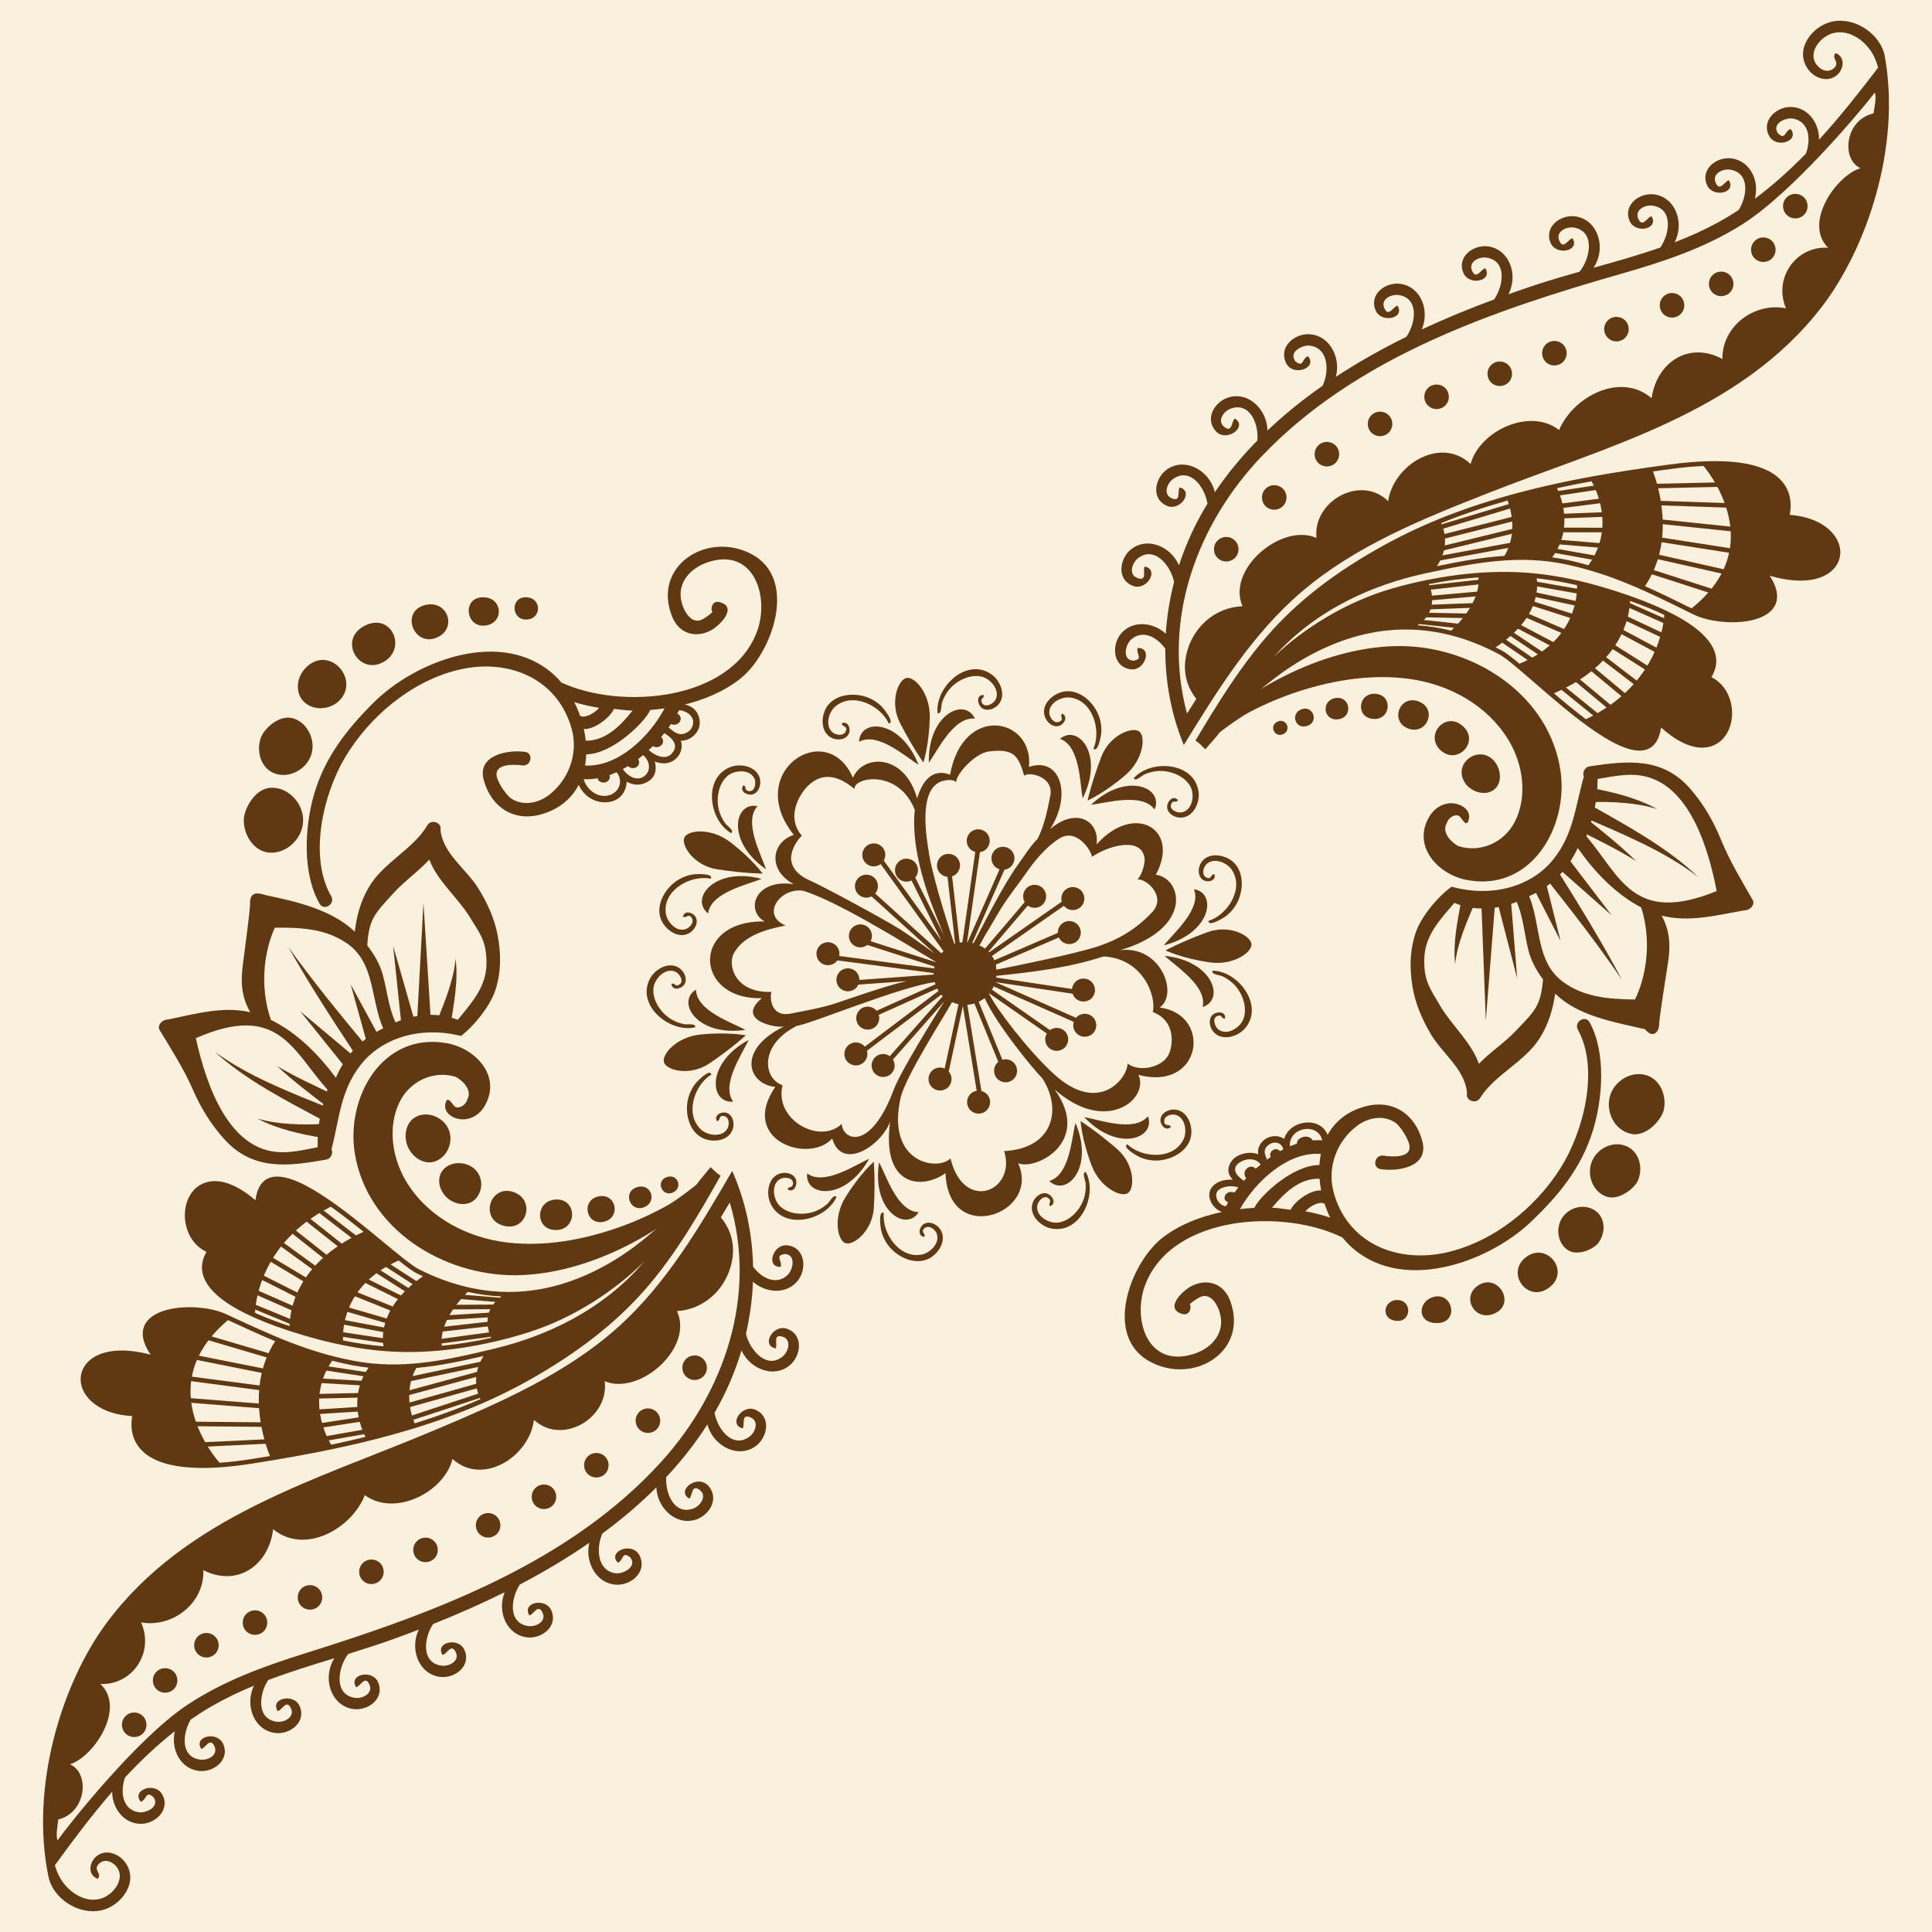 <?xml version="1.0" encoding="utf-8"?>
<!-- Generator: Adobe Illustrator 27.5.0, SVG Export Plug-In . SVG Version: 6.00 Build 0)  -->
<svg version="1.1" xmlns="http://www.w3.org/2000/svg" xmlns:xlink="http://www.w3.org/1999/xlink" x="0px" y="0px"
	 viewBox="0 0 2000 2000" style="enable-background:new 0 0 2000 2000;" xml:space="preserve">
<g id="Layer_3">
	<rect style="fill:#F9F0DE;" width="2000" height="2000"/>
</g>
<g id="Layer_2">
	<path style="fill:#603913;" d="M1053.916,1204.119c17.932,7.91,77.112-21.802,37.796-76.365
		c53.681,47.536,98.428,9.411,86.745-15.068c65.774,17.524,76.946-62.451,22.07-69.705c19.961-14.131,0.891-64.676-40.93-59.33
		c76.165-22.612,64.253-74.558,36.877-78.116c25.801-47.288-22.112-75.347-61.277-31.385c3.215-24.292-20.95-39.178-48.193-15.743
		c23.489-36.419,9.992-75.532-21.809-64.456c5.12-50.962-68.337-66.129-81.677,8.026c-18.906-7.375-29.367,7.921-34.065,24.645
		c-12.847-46.413-55.675-46.452-66.518-21.499c-27.002-62.632-113.507-6.143-61.175,59.135
		c-23.362,7.753-27.209,36.473-0.088,51.061c-40.204-6.05-50.464,27.219-30.081,38.591c-76.677-1.497-73.172,81.619-2.845,79.365
		c-28.641,23.611,17.479,31.807,23.335,29.128c-49.824,23.963-38.037,59.841-9.525,62.803c-37.942,55.171,35.01,80.161,58.948,53.35
		c9.862,34.021,50.26,7.937,59.963-17.28c-9.134,67.532,33.168,70.625,57.332,53.117
		C981.472,1290.962,1078.032,1256.692,1053.916,1204.119z M1193.389,1047.683c24.304,9.124,20.942,35.156,16.274,44.246
		c-6.762,13.149-30.303,18.247-42.314,9.116c-1.062,17.302-31.199,52.37-76.416,10.769c-27.891-25.654-59.583-67.917-66.609-82.231
		c-0.103-0.198-0.313-0.444-0.51-0.735c0.12-0.139,0.205-0.3,0.315-0.437l59.533,41.492c-2.512,4.26-2.234,9.788,1.152,13.762
		c4.268,5.007,11.787,5.608,16.795,1.34c5.01-4.27,5.61-11.79,1.345-16.797c-4.072-4.778-11.072-5.488-16.064-1.858l-59.98-41.814
		c0.664-1.089,1.191-2.249,1.709-3.401l82.959,36.706c-1.152,3.767-0.452,8.015,2.292,11.233c4.272,5.015,11.79,5.61,16.797,1.345
		c5.012-4.27,5.615-11.787,1.343-16.802c-4.267-5.007-11.785-5.608-16.797-1.333c-0.493,0.417-0.911,0.894-1.323,1.372
		l-83.64-37.005c0.007-0.005,0.007-0.005,0.01-0.01l80.09,12.056c0.469,1.396,1.194,2.737,2.207,3.928
		c4.27,5.01,11.785,5.608,16.797,1.338c5.01-4.27,5.61-11.782,1.34-16.792c-4.27-5.014-11.782-5.613-16.792-1.343
		c-2.463,2.097-3.848,4.978-4.126,7.956l-78.557-11.821c0.078-0.603,0.225-1.196,0.271-1.804
		c36.902-3.816,75.442-8.323,110.833-20.057C1182.827,992.079,1197.317,1030.661,1193.389,1047.683z M1096.677,867.99
		c17.512-11.052,32.864,11.874,33.703,18.985c19.558-13.043,53.682-20.931,54.617,3.581c0.012,0.345-1.03,13.003-7.629,19.928
		c8.75-1.596,30.625,17.34,15.464,33.646c-15.535,16.703-33.354,27.732-54.402,34.939c-23.132,8.098-95.146,22.475-107.097,24.745
		c0.117-1.746-0.11-3.479-0.481-5.202l65.332-28.179c0.445,0.943,0.974,1.862,1.682,2.693c4.267,5.012,11.787,5.608,16.794,1.342
		c5.012-4.269,5.615-11.786,1.345-16.797c-4.27-5.01-11.79-5.611-16.799-1.342c-2.854,2.431-4.224,5.921-4.128,9.398l-65.72,28.343
		c-0.689-1.557-1.511-3.037-2.466-4.455l74.475-51.924c0.056,0.074,0.093,0.152,0.156,0.227c4.268,5.008,11.787,5.609,16.797,1.341
		c5.012-4.271,5.608-11.788,1.343-16.797c-4.27-5.011-11.787-5.613-16.802-1.342c-3.655,3.115-4.932,7.959-3.711,12.299
		l-75.21,52.438c-0.205-0.227-0.398-0.486-0.613-0.708l40.671-47.697c4.358,3.211,10.484,3.15,14.776-0.508
		c5.01-4.27,5.615-11.786,1.345-16.798c-4.27-5.011-11.792-5.613-16.804-1.341c-4.46,3.801-5.395,10.182-2.532,15.072
		l-41.042,48.127c-1.968-1.462-3.987-2.593-5.903-3.22c2.134-3.301,3.928-7.31,5.151-9.291c5.644-9.105,10.825-18.496,16.435-27.623
		c7.969-13.207,17.713-25.116,26.524-37.75C1071.111,890.996,1082.483,876.945,1096.677,867.99z M973.32,809.346
		c4.07-1.853,13.909-3.37,16.968,0.785c-3.306-4.487,17.063-30.19,33.572-32.255c25.718-3.213,30.374,4.378,36.467,25.343
		c3.22-4.807,30.945-0.056,26.939,20.491c-2.903,14.923-6.121,30.642-13.023,44.499c-7.764,7.71-13.66,17.564-19.849,26.039
		c-16.253,22.269-37.676,65.543-46.577,82.172c-0.445-0.123-0.906-0.161-1.355-0.265l33.342-75.865
		c2.209-0.29,4.37-1.179,6.191-2.731c5.01-4.268,5.615-11.787,1.345-16.801c-4.27-5.008-11.792-5.608-16.799-1.339
		c-5.012,4.268-5.613,11.791-1.345,16.799c1.533,1.797,3.491,2.999,5.586,3.643l-33.194,75.536
		c-0.163-0.013-0.317-0.006-0.483-0.013l13.298-93.24c2.141-0.316,4.221-1.184,5.989-2.689c5.012-4.271,5.613-11.789,1.343-16.797
		c-4.268-5.012-11.787-5.613-16.799-1.342c-5.01,4.268-5.608,11.786-1.338,16.797c1.633,1.92,3.752,3.181,6.028,3.781
		l-13.342,93.544c-0.943,0.077-1.885,0.161-2.818,0.322l-7.876-68.618c1.443-0.471,2.81-1.207,4.033-2.247
		c5.012-4.271,5.61-11.793,1.34-16.802c-4.265-5.01-11.789-5.613-16.799-1.341c-5.007,4.268-5.608,11.789-1.338,16.798
		c2.112,2.48,5.019,3.872,8.027,4.137l7.947,69.254c-0.266,0.09-0.537,0.127-0.801,0.222c-1.57-3.546-21.439-64.461-26.045-92.11
		C958.891,866.654,950.724,819.268,973.32,809.346z M829.997,865.072c-16.929-19.78-1.769-43.438,6.031-51.231
		c16.174-16.042,33.273-9.845,48.636,2.932c-1.792-11.952,45.391-21.592,62.377,21.794c-0.357,2.761-0.571,5.423-0.647,7.871
		c-0.798,26.74,5.669,53.749,14.169,78.928c3.368,9.96,11.24,29.907,16.662,42.889l-29.778-59.777
		c3.716-4.372,3.854-10.895,0.009-15.408c-4.269-5.008-11.786-5.609-16.793-1.343c-5.011,4.271-5.615,11.791-1.346,16.799
		c3.604,4.231,9.518,5.276,14.291,2.938l31.045,62.317l-59.755-82.927c2.398-4.228,2.083-9.665-1.258-13.586
		c-4.268-5.008-11.789-5.613-16.796-1.345c-5.013,4.27-5.61,11.791-1.341,16.801c4.096,4.81,11.159,5.507,16.156,1.786
		l65.011,90.213c-0.757,0.718-1.487,1.431-2.173,2.136l-68.481-61.867c3.679-4.375,3.8-10.875-0.032-15.37
		c-4.268-5.008-11.785-5.614-16.797-1.344c-5.011,4.271-5.606,11.788-1.338,16.798c3.623,4.253,9.575,5.296,14.363,2.909
		l65.597,59.26c-8.245-5.991-27.052-19.528-36.228-25.297c-17.529-11.011-79.443-44.399-92.613-50.177
		C803.92,896.403,824.505,870.56,829.997,865.072z M819.117,1049.167c-22.123,4.473-22.063-17.427-20.604-22.329
		c-38.867,1.084-45.206-28.708-38.854-40.004c10.625-18.91,34.036-24.822,53.638-28.754c-26.12-10.735-5.922-39.409,18.008-36.008
		c33.985,10.226,102.173,52.322,137.457,73.683c-0.027,0.078-0.051,0.154-0.081,0.239l-67.412-21.694
		c2.153-4.172,1.726-9.398-1.506-13.19c-4.271-5.012-11.791-5.609-16.8-1.34c-5.01,4.269-5.611,11.786-1.341,16.798
		c4.144,4.864,11.325,5.528,16.323,1.665l69.38,22.325c-0.148,0.664-0.298,1.326-0.409,2l-98.188-12.924
		c0.696-3.455-0.094-7.18-2.561-10.076c-4.268-5.007-11.791-5.612-16.799-1.343c-5.01,4.268-5.608,11.794-1.34,16.802
		c4.266,5.008,11.791,5.612,16.798,1.341c0.762-0.647,1.385-1.394,1.946-2.176l99.733,13.122c-0.01,0.52,0.03,1.033,0.047,1.543
		l-76.924,5.571c0.031-2.779-0.851-5.569-2.797-7.849c-4.266-5.007-11.784-5.61-16.797-1.34c-5.008,4.268-5.608,11.787-1.341,16.794
		c4.273,5.012,11.789,5.613,16.797,1.345c1.362-1.16,2.363-2.566,3.064-4.092l50.425-3.652c-2.922,0.625-5.615,1.247-7.758,1.821
		c-22.111,5.921-43.627,13.645-65.316,20.894C850.557,1043.464,835.13,1045.938,819.117,1049.167z M871.312,1163.452
		c-22.267,21.697-70.106-3.818-61.254-39.976c-20.056-6.997-24.497-41.57,14.734-61.502c12.477-1.242,106.466-40.383,142.926-45.29
		c0.184,0.637,0.426,1.404,0.704,2.224l-61.017,27.441c-0.026-0.029-0.047-0.073-0.072-0.102
		c-4.269-5.012-11.791-5.615-16.802-1.345c-5.01,4.265-5.608,11.792-1.34,16.799c4.266,5.007,11.791,5.613,16.8,1.343
		c3.703-3.157,4.981-8.093,3.677-12.481l60.543-27.231c0.4,0.835,0.842,1.675,1.326,2.51l-76.322,57.656
		c-0.052-0.059-0.088-0.134-0.139-0.193c-4.271-5.012-11.793-5.613-16.802-1.345c-5.01,4.27-5.609,11.792-1.341,16.804
		c4.266,5.002,11.789,5.605,16.797,1.338c3.661-3.12,4.939-7.969,3.714-12.315l76.863-58.066c0.493,0.566,1.035,1.086,1.582,1.589
		l-54.761,62.038c-4.346-3.117-10.393-3.042-14.648,0.583c-5.008,4.27-5.612,11.79-1.338,16.804
		c4.268,5.007,11.785,5.605,16.794,1.335c4.508-3.84,5.413-10.298,2.442-15.2l53.115-60.173
		c-8.674,13.821-45.12,72.08-52.273,91.269C901.501,1191.592,872.747,1181.125,871.312,1163.452z M983.94,1199.194
		c-13.396,13.408-66.538,4.937-51.746-62.28c4.91-22.317,45.076-84.475,53.337-99.514c2.163,0.981,4.434,1.646,6.734,2.136
		l-14.355,66.606c-4.051-1.784-8.938-1.267-12.533,1.797c-5.008,4.268-5.612,11.787-1.341,16.797
		c4.27,5.01,11.789,5.608,16.797,1.343c5.015-4.275,5.615-11.789,1.345-16.797c-0.017-0.025-0.037-0.037-0.058-0.059l14.641-67.922
		l14.321,87.893c-2.055,0.339-4.063,1.184-5.771,2.642c-5.012,4.27-5.608,11.787-1.338,16.797
		c4.265,5.007,11.785,5.615,16.794,1.343c5.012-4.27,5.608-11.789,1.343-16.797c-1.675-1.965-3.848-3.223-6.167-3.806
		l-14.541-89.207c2.469-0.181,4.907-0.64,7.288-1.384l24.763,60.495c-0.061,0.049-0.132,0.083-0.19,0.137
		c-5.012,4.265-5.613,11.785-1.343,16.795c4.27,5.01,11.79,5.61,16.797,1.343c5.012-4.272,5.61-11.787,1.343-16.799
		c-3.132-3.677-8.01-4.951-12.366-3.696l-24.565-60.025c2.153-1.055,4.25-2.27,6.194-3.828c12.622,27.93,50.142,73.386,59.81,83.218
		c20.757,32.407,10.845,72.649-39.658,75.154C1052.598,1232.962,997.773,1256.194,983.94,1199.194z"/>
	<path style="fill:#603913;" d="M1539.558,510.802c123.445-48.642,261.05-82.67,346.038-192.753
		c46.294-59.972,82.571-164.971,65.559-259.636c-4.043-22.451-29.817-40.754-53.625-36.238
		c-21.433,4.048-40.708,29.335-25.703,49.679c6.614,8.988,19.478,13.761,29.082,6.479c7.644-5.784,10.103-19.166-0.718-23.41
		c-4.983,5.585,5.002,9.049-1.441,15.432c-4.451,4.385-10.693,3.474-15.151-0.204c-14.939-12.414-0.513-32.189,14.221-35.884
		c17.442-4.37,34.573,8.975,42.021,23.871c1.9,3.838,3.267,7.834,4.363,11.907c-19.372,25.39-39.419,50.811-61.145,74.599
		c0.01-3.299-0.32-6.595-1.116-9.801c-3.413-13.432-14.038-24.124-28.604-24.109c-15.278,0.071-30.735,14.994-21.536,30.666
		c7.661,12.624,31.431,4.435,21.895-7.848c-6.243,1.754-5.339,12.211-13.333,4.28c-6.589-10.136,8.481-16.57,16.13-15.011
		c16.692,3.384,18.299,21.769,12.94,36.236c-16.458,16.851-33.933,32.627-52.795,46.664c1.142-4.592,1.567-9.402,0.979-14.167
		c-1.636-13.735-10.794-25.731-25.227-27.61c-15.12-1.92-32.441,10.878-25.329,27.609c5.94,13.501,30.61,8.485,22.715-4.878
		c-4.463,0.603-9.309,12.362-13.66,2.678c-4.277-9.485,7.131-14.841,14.69-13.75c20.554,3.001,18.386,26.791,9.109,41.716
		c-7.109,4.657-14.36,9.113-21.926,13.209c-14.343,7.831-29.204,14.468-44.426,20.31c3.45-6.744,4.849-14.421,3.95-22.008
		c-1.633-13.732-10.759-25.76-25.229-27.612c-15.115-1.92-32.405,10.848-25.298,27.576c5.913,13.538,30.545,8.486,22.715-4.878
		c-4.492,0.645-9.377,12.365-13.721,2.682c-4.238-9.451,7.192-14.845,14.722-13.715c21.333,3.073,18.159,28.657,8.022,43.374
		c-22.666,7.911-45.896,14.457-69.089,20.907c5.012-7.443,7.195-16.595,6.142-25.631c-1.667-13.768-10.791-25.73-25.266-27.574
		c-15.154-1.954-32.405,10.846-25.33,27.54c5.947,13.57,30.613,8.486,22.718-4.876c-4.461,0.607-9.312,12.358-13.692,2.712
		c-4.275-9.486,7.158-14.878,14.722-13.782c22.488,3.296,17.756,31.536,6.284,45.664c-15.544,4.439-31.055,8.909-46.277,13.97
		c-9.097,3.013-18.252,6.156-27.402,9.439c3.42-6.707,4.851-14.415,3.955-22.006c-1.633-13.733-10.794-25.73-25.269-27.573
		c-15.117-1.921-32.402,10.842-25.293,27.572c5.911,13.536,30.578,8.452,22.72-4.875c-4.466,0.607-9.314,12.358-13.728,2.68
		c-4.239-9.451,7.195-14.844,14.753-13.747c21.301,3.1,18.152,28.586,8.022,43.307c-25.046,9.283-50.254,19.58-74.946,31.076
		c2.637-6.137,3.66-12.921,2.864-19.704c-1.636-13.734-10.788-25.73-25.268-27.572c-15.117-1.92-32.405,10.842-25.293,27.572
		c5.913,13.536,30.613,8.48,22.715-4.878c-4.458,0.609-9.309,12.361-13.655,2.68c-4.309-9.451,7.124-14.842,14.688-13.751
		c21.23,3.109,18.184,28.489,8.086,43.24c-25.198,12.393-49.736,26.176-73.101,41.498c1.631-5.964,1.833-12.278,0.452-18.366
		c-3.042-13.544-13.161-25.066-27.761-25.792c-15.139-0.771-31.433,12.392-24.638,28.827c6.755,16.272,34.092,6.061,23.042-6.068
		c-6.121,2.191-4.314,12.51-12.957,5.216c-7.346-9.606,7.212-17.107,14.968-16.154c19.419,2.468,20.452,26.172,13.252,41.521
		c-20.244,14.127-39.389,29.525-57.095,46.391c-0.105-6.203-1.716-12.383-4.763-17.865c-6.734-12.152-19.661-20.369-33.896-16.924
		c-14.739,3.564-26.629,20.81-15.518,34.621c11.079,13.71,34.429-3.769,20.444-12.311c-3.643,2.666-2.419,15.303-10.83,8.807
		c-8.164-6.334-0.659-16.466,6.533-19.033c19.627-7.085,29.046,15.288,27.622,32.949c-16.199,16.501-31.006,34.297-44.033,53.611
		c-1.57-6.714-4.978-12.927-9.817-17.874c-10.076-10.308-25.483-14.644-38.438-6.632c-13.508,8.335-18.96,30.907-1.226,38.632
		c13.435,5.696,28.101-14.829,13.13-19.151c-2.8,3.516,1.704,15.415-8.1,11.336c-9.592-3.953-5.044-15.658,1.228-20.042
		c17.442-12.306,32.715,7.894,35.579,25.558c-12.393,20.103-22.234,41.588-29.514,63.821c-2.261-5.272-5.713-9.966-10.073-13.746
		c-10.943-9.431-26.643-12.479-38.88-3.348c-12.756,9.49-16.238,32.389,2.041,38.607c13.899,4.501,26.77-17.17,11.477-20.229
		c-2.493,3.737,3.037,15.231-7.063,12.04c-9.902-3.136-6.35-15.24-0.498-20.155c16.802-14.126,34.272,6.289,37.947,24.056
		c-4.526,17.578-7.451,35.532-8.589,53.585c-2.236-2.073-4.666-3.866-7.351-5.32c-12.676-6.937-28.655-6.599-38.706,4.878
		c-10.471,11.933-9.119,35.087,10.09,37.29c14.524,1.508,22.519-22.409,6.948-22.149c-2.368,5.99,6.543,11.653-4.624,13.189
		c-12.041-0.823-8.093-16.725-2.251-21.903c12.107-10.677,26.821-2.434,35.403,9.549c-0.163,33.768,5.911,67.606,19.136,99.681
		c34.88-56.642,70.688-114.697,121.711-158.391C1402.695,565.28,1472.327,537.274,1539.558,510.802z M1362.818,556.915
		c-35.757-16.113-93.418,32.22-76.575,70.706c-32.136,1.018-57.329,27.709-59.495,59.493c-0.916,13.26,3.384,26.08,11.697,36.318
		c-3.245,5.052-6.462,10.131-9.639,15.243c-26.233-96.648,9.968-195.665,77.302-266.355
		c98.049-102.922,239.57-150.929,372.798-189.081c43.542-12.482,86.411-26.688,124.878-51.09
		c51.873-32.895,122.724-117.61,137.117-136.43c1.802,6.609-0.574,14.625-1.367,21.657c-29.607,6.504-33.945,47.562-13.53,56.74
		c-25.467,7.673-59.431,57.024-33.469,82.387c-32.681-2.344-57.075,30.807-43.723,62.673c-32.593-6.549-66.253,18.341-65.796,52.489
		c-34.749-18.883-68.067,3.531-73.272,40.625c-31.946-27.722-81.208-1.769-95.781,32.886c-30.137-23.58-82.171,0.661-91.621,35.184
		c-30.825-29.352-79.905,0.678-85.322,38.423C1408.743,490.949,1358.762,518.652,1362.818,556.915z"/>
	<path style="fill:#603913;" d="M1867.847,222.033c-4.778,5.148-12.818,5.449-17.964,0.68c-5.146-4.77-5.459-12.814-0.686-17.966
		c4.771-5.146,12.81-5.454,17.962-0.678C1872.307,208.839,1872.615,216.882,1867.847,222.033z"/>
	<path style="fill:#603913;" d="M1834.704,267.136c-4.768,5.15-12.813,5.452-17.959,0.681c-5.149-4.772-5.457-12.814-0.686-17.963
		c4.771-5.15,12.813-5.452,17.959-0.682C1839.165,253.945,1839.483,261.99,1834.704,267.136z"/>
	<path style="fill:#603913;" d="M1791.079,302.522c-4.771,5.145-12.815,5.452-17.964,0.681c-5.146-4.772-5.457-12.814-0.684-17.964
		c4.773-5.146,12.817-5.452,17.964-0.682C1795.545,289.331,1795.849,297.372,1791.079,302.522z"/>
	<path style="fill:#603913;" d="M1740.205,324.694c-4.771,5.148-12.817,5.453-17.964,0.679c-5.149-4.771-5.459-12.815-0.686-17.964
		c4.773-5.147,12.817-5.452,17.964-0.681C1744.666,311.499,1744.975,319.548,1740.205,324.694z"/>
	<path style="fill:#603913;" d="M1682.683,349.363c-4.775,5.15-12.817,5.454-17.966,0.681c-5.149-4.767-5.456-12.814-0.683-17.96
		c4.773-5.15,12.815-5.452,17.964-0.685C1687.149,336.174,1687.453,344.216,1682.683,349.363z"/>
	<path style="fill:#603913;" d="M1618.418,374.292c-4.773,5.148-12.815,5.452-17.964,0.68c-5.146-4.773-5.457-12.817-0.683-17.965
		c4.773-5.147,12.815-5.452,17.964-0.679C1622.883,361.1,1623.191,369.143,1618.418,374.292z"/>
	<path style="fill:#603913;" d="M1561.892,395.554c-4.771,5.147-12.817,5.452-17.964,0.68c-5.151-4.776-5.454-12.815-0.686-17.964
		c4.773-5.148,12.817-5.454,17.964-0.682C1566.355,382.361,1566.66,390.404,1561.892,395.554z"/>
	<path style="fill:#603913;" d="M1496.465,419.398c-4.773,5.15-12.815,5.453-17.964,0.68c-5.146-4.774-5.459-12.813-0.683-17.964
		c4.771-5.147,12.815-5.451,17.964-0.679C1500.925,406.205,1501.238,414.252,1496.465,419.398z"/>
	<path style="fill:#603913;" d="M1437.942,447.482c-4.768,5.148-12.815,5.452-17.964,0.679c-5.144-4.77-5.452-12.814-0.681-17.962
		c4.773-5.146,12.813-5.449,17.961-0.68C1442.407,434.292,1442.715,442.337,1437.942,447.482z"/>
	<path style="fill:#603913;" d="M1382.92,478.806c-4.771,5.146-12.815,5.447-17.964,0.678c-5.147-4.771-5.457-12.815-0.684-17.964
		c4.771-5.146,12.815-5.452,17.962-0.681C1387.385,465.612,1387.693,473.654,1382.92,478.806z"/>
	<path style="fill:#603913;" d="M1328.408,523.596c-4.771,5.148-12.815,5.453-17.964,0.681c-5.146-4.772-5.452-12.813-0.679-17.96
		c4.768-5.148,12.815-5.454,17.964-0.684C1332.876,510.405,1333.181,518.45,1328.408,523.596z"/>
	<path style="fill:#603913;" d="M1278.73,577.202c-4.773,5.149-12.815,5.451-17.964,0.682c-5.149-4.773-5.456-12.815-0.688-17.965
		c4.773-5.146,12.82-5.452,17.964-0.681C1283.193,564.011,1283.504,572.055,1278.73,577.202z"/>
	<path style="fill:#603913;" d="M1783.421,764.95c14.096-15.205,12.517-43.443-3.25-58.057c-2.554-2.365-5.391-4.341-8.521-5.878
		c0.061-0.138,0.161-0.242,0.222-0.383c3.501-6.435,12.795-23.557-10.447-45.099c-14.372-13.318-39.011-26.208-73.34-38.396
		c-41.162-14.556-78.13-22.635-113.013-24.606c-42.522-2.433-89.719,4.017-133.408,16.532
		c-49.497,14.178-92.693,42.211-122.788,70.603c44.893-50.192,104.653-74.737,155.432-85.839
		c53.855-11.763,98.972-19.987,148.155-9.308c46.792,10.16,83.708,28.39,126.404,49.498l4.331,2.13
		c21.724,10.707,67.016,12.465,81.809-5.67c5.061-6.229,8.291-17.08-2.991-34.494c39.25,11.425,61.619,1.873,69.544-11.516
		c6.721-11.251,3.66-25.331-7.669-35.829c-6.777-6.281-19.35-13.971-41.169-15.668c1.226-6.795,3.662-24.159-11.121-37.862
		c-18.386-17.041-56.548-21.866-113.393-14.241c-60.342,8.022-105.728,16.327-147.112,26.84
		c-53.452,13.567-99.116,30.579-139.524,51.945c-51.514,27.255-91.789,57.183-123.276,91.437
		c-33.193,36.168-59.549,80.174-80.735,115.519l3.877,2.752l6.321,6.324l12.046-13.872c3.845-5.402,39.49-53.472,98.474-84.656
		c64.509-34.05,129.678-33.965,193.679,0.198c6.948,3.71,20.515,15.442,36.145,29.017c38.747,33.635,91.763,79.717,117.539,69.161
		c7.466-3.089,12.178-10.619,13.919-22.39C1757.51,786.952,1777.976,770.824,1783.421,764.95z M1728.828,485.599
		c12.644-1.724,24.275-2.777,34.953-3.215l-0.164,0.176c0.315,0.354,31.682,36.64,27.793,79.957
		c-2.249,25.081-15.825,47.715-40.313,67.267l-0.098-0.027c-16.223-8.018-32.075-15.819-48.167-23.002
		c32.339-47.296,13.369-105.362,8.342-118.729C1716.941,487.201,1722.749,486.403,1728.828,485.599z M1647.549,498.203
		c4.478,7.852,24.861,48.128-3.24,86.936c-6.787-1.934-13.706-3.728-20.849-5.281c-5.6-1.161-11.142-2.135-16.662-2.906
		c21.941-29.568,9.763-61.651,5.034-71.56C1623.235,502.902,1635.088,500.497,1647.549,498.203z M1560.576,518.134
		c2.952,7.541,11.008,33.142-3.123,57.286c-22.571,1.499-45.422,5.538-69.948,10.689c13.567-20.313,7.358-38.223,4.343-44.588
		C1513.205,532.849,1536.052,525.101,1560.576,518.134z M1502.214,652.832c-11.611-2.892-23.184-4.786-34.81-5.55
		c7.297-4.937,12.024-11.083,14.038-18.31c2.881-10.268-0.381-19.854-2.334-24.259c17.068-3.489,34.348-5.796,51.37-6.984
		C1531.304,604.346,1531.064,625.567,1502.214,652.832z M1572.934,687.117c-7.876-6.652-14.309-11.637-18.713-13.963
		c-1.997-1.068-3.984-2.008-5.984-3.01c44.58-29.524,44.165-60.908,42.485-71.496c13.477,1.44,27.395,3.812,41.753,7.11
		C1632.837,613.502,1632.842,662.443,1572.934,687.117z M1641.758,744.533c-11.245-8.407-22.627-17.789-33.22-26.83
		c71.98-30.831,78.542-81.741,78.926-95.686c13.335,4.757,25.125,9.639,35.432,14.574
		C1722.417,645.447,1716.333,708.953,1641.758,744.533z"/>
	<g>
		<path style="fill:#603913;" d="M1712.309,504.898c-0.447-0.41-0.735-1.001-0.754-1.653c-0.032-1.288,0.986-2.351,2.273-2.383
			l65.151-1.51c1.277-0.033,2.354,0.985,2.395,2.278c0.032,1.283-0.984,2.352-2.271,2.383l-65.154,1.506
			C1713.323,505.535,1712.739,505.297,1712.309,504.898z"/>
		<path style="fill:#603913;" d="M1715.495,522.476c-0.483-0.445-0.769-1.09-0.735-1.799c0.051-1.292,1.14-2.299,2.429-2.261
			l70.772,2.401c1.292,0.049,2.29,1.125,2.234,2.411c-0.051,1.296-1.145,2.298-2.429,2.262l-70.771-2.395
			C1716.418,523.076,1715.891,522.839,1715.495,522.476z"/>
		<path style="fill:#603913;" d="M1717.962,541.818c-0.528-0.49-0.835-1.217-0.755-1.997c0.137-1.31,1.311-2.256,2.62-2.122
			l74.075,7.725c1.304,0.135,2.261,1.305,2.122,2.617c-0.139,1.31-1.311,2.256-2.62,2.124l-74.07-7.726
			C1718.799,542.382,1718.323,542.153,1717.962,541.818z"/>
		<path style="fill:#603913;" d="M1716.983,560.405c-0.564-0.519-0.869-1.305-0.74-2.116c0.203-1.304,1.423-2.19,2.724-1.986
			l73.797,11.533c1.294,0.198,2.19,1.41,1.99,2.721c-0.205,1.299-1.428,2.184-2.727,1.983l-73.794-11.53
			C1717.746,560.938,1717.317,560.718,1716.983,560.405z"/>
		<path style="fill:#603913;" d="M1713.003,577.843c-0.603-0.557-0.901-1.412-0.703-2.273c0.288-1.284,1.56-2.091,2.852-1.799
			l70.586,15.864c1.275,0.289,2.09,1.56,1.802,2.852c-0.288,1.284-1.563,2.092-2.854,1.799l-70.584-15.869
			C1713.672,578.323,1713.306,578.12,1713.003,577.843z"/>
		<path style="fill:#603913;" d="M1706.846,593.255c-0.662-0.613-0.94-1.57-0.65-2.485c0.401-1.25,1.743-1.936,3-1.531
			l63.169,20.365c1.247,0.404,1.938,1.741,1.536,2.999c-0.4,1.256-1.748,1.94-2.996,1.536l-63.174-20.365
			C1707.392,593.663,1707.095,593.484,1706.846,593.255z"/>
		<path style="fill:#603913;" d="M1683.706,627.86c-0.728-0.674-0.982-1.754-0.559-2.707c0.53-1.21,1.938-1.752,3.142-1.22
			l38.594,17.084c1.201,0.54,1.746,1.936,1.211,3.143c-0.527,1.206-1.934,1.751-3.142,1.216l-38.591-17.082
			C1684.114,628.181,1683.894,628.035,1683.706,627.86z"/>
		<path style="fill:#603913;" d="M1680.852,641.461c-0.745-0.685-0.989-1.798-0.542-2.764c0.557-1.194,1.982-1.699,3.171-1.143
			l39.065,18.331c1.213,0.569,1.697,1.972,1.142,3.171c-0.559,1.192-1.977,1.702-3.169,1.144l-39.065-18.332
			C1681.228,641.763,1681.028,641.625,1680.852,641.461z"/>
		<path style="fill:#603913;" d="M1676.543,655.341c-0.755-0.698-0.957-1.867-0.415-2.836c0.639-1.149,2.068-1.591,3.196-0.991
			l37.263,19.918c1.128,0.601,1.518,2.024,0.881,3.167c-0.637,1.151-2.065,1.593-3.196,0.99l-37.266-19.918
			C1676.839,655.585,1676.677,655.464,1676.543,655.341z"/>
		<path style="fill:#603913;" d="M1668.057,671.033c-0.825-0.762-1.018-2.036-0.391-3.015c0.703-1.117,2.173-1.448,3.293-0.74
			l35.849,22.665c1.101,0.684,1.446,2.177,0.738,3.289c-0.701,1.111-2.173,1.445-3.291,0.741l-35.852-22.671
			C1668.281,671.229,1668.164,671.135,1668.057,671.033z"/>
		<path style="fill:#603913;" d="M1657.644,682.505c-0.877-0.812-0.996-2.186-0.239-3.172c0.803-1.045,2.285-1.251,3.318-0.465
			l35.083,26.832c1.06,0.808,1.206,2.261,0.41,3.314c-0.801,1.044-2.285,1.249-3.32,0.46l-35.085-26.827
			C1657.751,682.601,1657.698,682.557,1657.644,682.505z"/>
		<path style="fill:#603913;" d="M1646.316,693.94c-0.906-0.839-0.991-2.264-0.174-3.242c0.842-1.013,2.334-1.157,3.321-0.333
			l34.267,28.505c0.986,0.842,1.12,2.322,0.269,3.328c-0.842,1.006-2.334,1.155-3.325,0.331l-34.26-28.502
			C1646.382,693.999,1646.348,693.967,1646.316,693.94z"/>
		<path style="fill:#603913;" d="M1630.737,705.498c-0.898-0.834-0.971-2.251-0.156-3.229c0.84-1.013,2.324-1.168,3.306-0.35
			l34.285,28.524c1.008,0.836,1.096,2.304,0.249,3.308c-0.842,1.012-2.324,1.162-3.308,0.35l-34.287-28.525
			C1630.796,705.548,1630.769,705.526,1630.737,705.498z"/>
		<path style="fill:#603913;" d="M1615.705,713.499c-0.913-0.847-1.023-2.266-0.227-3.247c0.825-1.024,2.329-1.178,3.35-0.351
			l34.804,28.188c0.991,0.87,1.179,2.333,0.344,3.353c-0.828,1.022-2.324,1.179-3.347,0.354l-34.805-28.189
			C1615.786,713.567,1615.745,713.531,1615.705,713.499z"/>
		<path style="fill:#603913;" d="M1588.443,606.182c-0.574-0.53-0.876-1.334-0.725-2.158c0.225-1.298,1.463-2.159,2.756-1.935
			l43.293,7.628c1.292,0.231,2.166,1.465,1.934,2.761c-0.225,1.299-1.465,2.167-2.756,1.936l-43.296-7.632
			C1589.18,606.698,1588.774,606.486,1588.443,606.182z"/>
		<path style="fill:#603913;" d="M1587.178,617.196c-0.598-0.553-0.896-1.4-0.715-2.25c0.278-1.287,1.541-2.112,2.834-1.826
			l43.357,9.311c1.284,0.271,2.109,1.544,1.826,2.832c-0.268,1.286-1.543,2.107-2.822,1.83l-43.367-9.319
			C1587.861,617.684,1587.478,617.477,1587.178,617.196z"/>
		<path style="fill:#603913;" d="M1585,626.554c-0.657-0.61-0.94-1.561-0.65-2.472c0.398-1.257,1.736-1.948,2.993-1.548
			l41.394,13.182c1.255,0.408,1.946,1.734,1.548,2.992c-0.395,1.258-1.736,1.952-2.988,1.55l-41.399-13.183
			C1585.554,626.965,1585.251,626.782,1585,626.554z"/>
		<path style="fill:#603913;" d="M1579.148,639c-0.723-0.667-0.976-1.736-0.564-2.689c0.522-1.21,1.924-1.764,3.13-1.245
			l37.722,16.277c1.204,0.515,1.763,1.912,1.247,3.131c-0.527,1.206-1.928,1.763-3.14,1.241l-37.715-16.272
			C1579.565,639.328,1579.346,639.182,1579.148,639z"/>
		<path style="fill:#603913;" d="M1569.868,649.894c-0.771-0.714-1.009-1.885-0.488-2.855c0.61-1.169,2.051-1.619,3.22-1
			l36.563,19.265c1.179,0.632,1.614,2.058,0.999,3.22c-0.611,1.167-2.053,1.616-3.22,0.997l-36.565-19.265
			C1570.183,650.153,1570.022,650.036,1569.868,649.894z"/>
		<path style="fill:#603913;" d="M1562.136,657.352c-0.845-0.784-1.021-2.084-0.359-3.072c0.735-1.089,2.217-1.382,3.311-0.65
			l31.579,21.146c1.082,0.686,1.389,2.206,0.654,3.3c-0.735,1.096-2.212,1.392-3.306,0.653l-31.584-21.145
			C1562.327,657.516,1562.229,657.438,1562.136,657.352z"/>
		<path style="fill:#603913;" d="M1554.409,664.815c-0.85-0.789-1.021-2.101-0.347-3.091c0.745-1.082,2.224-1.365,3.311-0.625
			l29.863,20.366c1.067,0.763,1.37,2.222,0.627,3.312c-0.74,1.085-2.224,1.367-3.313,0.624l-29.861-20.363
			C1554.59,664.964,1554.5,664.9,1554.409,664.815z"/>
		<path style="fill:#603913;" d="M1610.186,512.609c-0.386-0.358-0.654-0.839-0.742-1.399c-0.195-1.302,0.708-2.515,2.01-2.706
			l41.494-6.222c1.306-0.189,2.522,0.718,2.715,2.008c0.193,1.301-0.705,2.511-2.007,2.712l-41.501,6.216
			C1611.411,513.324,1610.693,513.08,1610.186,512.609z"/>
		<path style="fill:#603913;" d="M1613.625,525.547c-0.396-0.37-0.672-0.873-0.74-1.446c-0.169-1.306,0.755-2.501,2.058-2.669
			l42.378-5.403c1.309-0.167,2.507,0.758,2.664,2.063c0.166,1.306-0.759,2.497-2.061,2.667l-42.38,5.402
			C1614.817,526.251,1614.121,526.007,1613.625,525.547z"/>
		<path style="fill:#603913;" d="M1616.128,535.988c-0.447-0.416-0.735-0.995-0.762-1.655c-0.047-1.317,0.976-2.423,2.29-2.472
			l42.944-1.632c1.316-0.049,2.422,0.977,2.473,2.292c0.049,1.314-0.977,2.422-2.29,2.472l-42.942,1.63
			C1617.18,536.647,1616.577,536.403,1616.128,535.988z"/>
		<path style="fill:#603913;" d="M1614.99,550.369c-0.469-0.436-0.762-1.059-0.764-1.752c0.003-1.317,1.074-2.378,2.385-2.382
			l43.008,0.055c1.321,0.005,2.385,1.076,2.38,2.385c0,1.315-1.072,2.378-2.385,2.38l-43.008-0.052
			C1615.981,551.001,1615.417,550.762,1614.99,550.369z"/>
		<path style="fill:#603913;" d="M1610.823,562.752c-0.52-0.481-0.818-1.184-0.752-1.944c0.11-1.311,1.258-2.285,2.568-2.181
			l45.256,3.764c1.308,0.109,2.283,1.261,2.175,2.571c-0.107,1.313-1.257,2.284-2.568,2.18l-45.259-3.763
			C1611.694,563.33,1611.203,563.102,1610.823,562.752z"/>
		<path style="fill:#603913;" d="M1607.314,571.685c-0.554-0.513-0.845-1.31-0.688-2.114c0.234-1.271,1.453-2.109,2.717-1.881
			l42.559,7.562c1.255,0.205,2.083,1.422,1.843,2.691c-0.234,1.269-1.45,2.112-2.712,1.883l-42.566-7.571
			C1608.017,572.178,1607.627,571.975,1607.314,571.685z"/>
		<path style="fill:#603913;" d="M1489.382,547.412c-0.295-0.276-0.53-0.628-0.661-1.036c-0.396-1.247,0.283-2.567,1.526-2.939
			l73.284-22.104c1.25-0.37,2.578,0.342,2.974,1.582c0.398,1.248-0.279,2.566-1.524,2.94l-73.284,22.104
			C1490.857,548.206,1489.99,547.971,1489.382,547.412z"/>
		<path style="fill:#603913;" d="M1493.535,556.951c-0.313-0.292-0.554-0.664-0.681-1.1c-0.379-1.247,0.322-2.51,1.555-2.82
			l72.251-18.362c1.238-0.319,2.544,0.443,2.907,1.687c0.376,1.244-0.322,2.512-1.552,2.826l-72.258,18.356
			C1494.949,557.743,1494.119,557.489,1493.535,556.951z"/>
		<path style="fill:#603913;" d="M1491.76,569.386c-0.329-0.304-0.576-0.713-0.693-1.184c-0.31-1.273,0.471-2.563,1.75-2.877
			l73.518-17.973c1.274-0.32,2.568,0.466,2.878,1.746c0.315,1.279-0.464,2.572-1.748,2.881l-73.518,17.971
			C1493.14,570.148,1492.327,569.912,1491.76,569.386z"/>
		<path style="fill:#603913;" d="M1488.779,579.617c-0.366-0.338-0.627-0.791-0.723-1.315c-0.244-1.294,0.61-2.539,1.907-2.778
			l74.516-13.797c1.306-0.239,2.544,0.62,2.781,1.915c0.239,1.293-0.61,2.537-1.909,2.777l-74.521,13.796
			C1490.063,580.357,1489.312,580.11,1488.779,579.617z"/>
		<path style="fill:#603913;" d="M1477.703,609.967c-0.406-0.372-0.684-0.889-0.747-1.482c-0.146-1.308,0.801-2.489,2.107-2.629
			l52.483-5.791c1.303-0.139,2.485,0.798,2.629,2.108c0.144,1.311-0.803,2.483-2.107,2.633l-52.483,5.786
			C1478.872,610.67,1478.193,610.424,1477.703,609.967z"/>
		<path style="fill:#603913;" d="M1478.958,620.883c-0.415-0.391-0.698-0.924-0.747-1.538c-0.122-1.31,0.852-2.467,2.163-2.584
			l50.42-4.442c1.318-0.113,2.471,0.864,2.586,2.163c0.117,1.31-0.852,2.468-2.161,2.586l-50.425,4.443
			C1480.095,621.577,1479.433,621.323,1478.958,620.883z"/>
		<path style="fill:#603913;" d="M1477.63,630.211c-0.447-0.413-0.73-0.997-0.757-1.655c-0.058-1.321,0.972-2.427,2.29-2.472
			l46.309-1.761c1.313-0.052,2.422,0.975,2.471,2.289c0.051,1.316-0.974,2.421-2.29,2.474l-46.309,1.761
			C1478.684,630.869,1478.078,630.626,1477.63,630.211z"/>
		<path style="fill:#603913;" d="M1473.303,638.384c-0.484-0.448-0.779-1.084-0.762-1.793c0.027-1.315,1.111-2.365,2.432-2.334
			l43.879,0.862c1.309,0.025,2.359,1.109,2.332,2.428c-0.029,1.312-1.111,2.363-2.424,2.341l-43.884-0.862
			C1474.27,639.009,1473.718,638.771,1473.303,638.384z"/>
		<path style="fill:#603913;" d="M1467.729,645.403c-0.522-0.484-0.813-1.221-0.698-1.997c0.181-1.288,1.37-2.218,2.647-2.079
			l40.637,4.353c1.27,0.129,2.175,1.292,1.987,2.581c-0.181,1.288-1.367,2.222-2.646,2.083l-40.64-4.355
			C1468.518,645.93,1468.069,645.719,1467.729,645.403z"/>
	</g>
	<path style="fill:#603913;" d="M1239.495,767.982c49.517-56.791,137.61-100.641,213.088-99.126
		c74.917,1.499,151.833,51.39,162.908,129.779c8.167,57.81-30.857,125.334-97.476,112.218
		c-29.922-5.891-57.021-35.674-37.815-66.437c4.868-7.61,12.727-12.841,21.99-12.908c9.258-0.068,21.89,6.615,17.969,18.041
		c-2.681,7.831-7.439-4.314-10.239-5.169c-5.552-1.698-11.121,3.23-12.461,8.233c-5.186,9.281,5.213,19.871,12.302,23.302
		c23.008,7.264,47.21-3.844,58.152-24.826c13.65-26.177,9.102-60.117-6.853-85.875c-21.999-35.499-60.84-56.648-101.494-62.336
		c-38.242-5.349-77.754,0.815-114.272,12.544c-18.154,5.833-35.786,13.276-52.63,22.2c-9.177,4.865-38.359,25.17-47.241,35.623
		C1242.759,769.694,1239.495,767.982,1239.495,767.982z"/>
	<path style="fill:#603913;" d="M1717.637,1058.745c0.491-7.253,6.726-47.62,8.823-60.597c2.825-17.412,2.947-33.05-6.297-50.322
		c27.564,7.268,57.173-0.333,84.827-5.343c7.466,0.01,11.863-6.431,9.441-10.692c-12.371-21.774-23.962-40.586-33.074-62.994
		c-7.7-18.931-17.779-36.159-31.079-51.663c-28.857-33.64-65.383-29.719-104.692-23.805c-5.628,0.844-7.571,6.737-6.023,10.707
		c-8.953,31.039-10.522,60.111-32.424,86.627c-22.259,26.959-62.48,38.868-104.46,27.209
		c-14.966,10.872-31.672,31.538-36.973,47.102c-6.347,18.66-6.677,37.133-3.484,56.49c2.886,17.473,9.978,33.801,18.889,48.965
		c11.726,19.951,35.466,36.44,37.505,60.92c0.007,0.161,0.061,0.303,0.08,0.459c-2.126,6.963,9.019,11.992,13.491,4.805
		c15.117-24.263,45.994-36.96,61.731-61.931c9.233-14.636,13.616-29.849,15.994-46.15c23.428,23.335,61.56,29.621,93.02,36.902
		C1710.398,1075.015,1717.783,1069.675,1717.637,1058.745z M1653.835,806.388c14.624-2.4,29.314-5.738,44.111-3.635
		c46.624,6.617,68.662,65.222,79.165,119.63c-86.355,35.323-99.678-15.258-134.924-56.724
		C1649.392,845.451,1653.835,829.257,1653.835,806.388z M1568.747,1067.542c-11.716,12.283-26.218,21.619-37.803,33.684
		c-7.832-22.37-28.174-39.739-40.054-59.951c-11.26-19.163-16.823-26.079-16.504-48.058c0.369-24.823,16.262-41.12,31.23-58.541
		c20.833,8.821,43.679,6.974,64.468-1.058c6.858,15.77,7.913,33.213,12.024,49.78c2.749,11.086,8.374,21.258,15.205,30.465
		C1595.015,1041.826,1588.425,1046.933,1568.747,1067.542z M1617.769,1016.214c-28.174-20.8-22.451-58.802-34.79-88.466
		c23.604-10.687,39.834-27.326,50.281-49.895c17.239,24.53,39.048,47.656,65.75,61.53c11.885,37.799,3.801,74.49-6.474,95.298
		C1662.698,1034.37,1638.633,1031.621,1617.769,1016.214z"/>
	<g>
		<path style="fill:#603913;" d="M1646.441,833.37c38.088,21.599,79.753,44.038,111.567,74.562
			c-34.599-26.736-78.052-44.466-117.898-61.748C1642.222,841.913,1644.328,837.642,1646.441,833.37
			C1666.018,844.474,1646.441,833.37,1646.441,833.37z"/>
		<path style="fill:#603913;" d="M1648.711,816.024c22.556,4.281,46.387,10.211,66.572,21.442
			c-21.501-6.664-45.386-7.635-67.744-7.186C1647.927,825.524,1648.32,820.775,1648.711,816.024
			C1654.639,817.152,1648.711,816.024,1648.711,816.024z"/>
		<path style="fill:#603913;" d="M1643.484,848.242c17.09,13.865,34.531,27.712,50.234,43.158
			c-18.54-11.631-38.425-21.336-57.983-31.139C1638.318,856.255,1640.901,852.254,1643.484,848.242
			C1652.085,855.224,1643.484,848.242,1643.484,848.242z"/>
		<path style="fill:#603913;" d="M1612.847,901.964c22.976,36.802,45.874,73.885,66.147,112.267
			c-24.29-35.814-51.033-70.059-77.827-104.023C1605.056,907.456,1608.95,904.707,1612.847,901.964
			C1624.373,920.424,1612.847,901.964,1612.847,901.964z"/>
		<path style="fill:#603913;" d="M1624.016,889.376c14.812,19.404,29.622,38.813,44.436,58.221
			c-18.301-16.162-36.602-32.316-54.902-48.473C1617.041,895.875,1620.527,892.632,1624.016,889.376L1624.016,889.376z"/>
		<path style="fill:#603913;" d="M1600.139,912.93c5.12,20.377,10.234,40.754,15.354,61.129
			c-9.578-18.699-19.158-37.388-28.735-56.088C1591.218,916.292,1595.679,914.611,1600.139,912.93L1600.139,912.93z"/>
		<path style="fill:#603913;" d="M1547.759,934.049c-3.218,40.879-6.438,81.757-9.653,122.635
			c-1.55-40.979-3.1-81.952-4.646-122.928C1538.223,933.854,1542.995,933.956,1547.759,934.049L1547.759,934.049z"/>
		<path style="fill:#603913;" d="M1526.741,934.657c-8.318,19.824-18.225,41.746-20.379,63.362
			c-2.517-21.987,2.671-45.989,6.694-67.514C1517.62,931.888,1522.18,933.271,1526.741,934.657
			C1522.483,944.806,1526.741,934.657,1526.741,934.657z"/>
		<path style="fill:#603913;" d="M1564.028,930.828c2.185,27.347,4.38,54.696,6.56,82.039
			c-6.887-26.557-13.775-53.112-20.657-79.666C1554.626,932.409,1559.328,931.62,1564.028,930.828L1564.028,930.828z"/>
	</g>
	<path style="fill:#603913;" d="M450.431,1480.276c-122.21,51.684-258.925,89.119-341.164,201.267
		c-44.789,61.099-78.456,166.973-59.108,261.187c4.598,22.339,30.821,40.005,54.514,34.9c21.322-4.575,39.966-30.339,24.461-50.298
		c-6.842-8.828-19.819-13.279-29.234-5.767c-7.5,5.977-9.624,19.417,1.293,23.391c4.849-5.706-5.22-8.926,1.06-15.466
		c4.342-4.497,10.61-3.738,15.149-0.176c15.247,12.044,1.312,32.17-13.319,36.226c-17.331,4.802-34.79-8.11-42.605-22.815
		c-1.994-3.792-3.454-7.756-4.656-11.799c18.739-25.857,38.147-51.768,59.281-76.091c0.067,3.301,0.479,6.584,1.355,9.768
		c3.74,13.342,14.628,23.777,29.192,23.396c15.273-0.452,30.35-15.752,20.774-31.194c-7.973-12.427-31.535-3.652-21.697,8.388
		c6.199-1.911,5.034-12.334,13.218-4.612c6.841,9.978-8.065,16.782-15.75,15.408c-16.77-2.966-18.83-21.301-13.836-35.903
		c16.039-17.253,33.12-33.452,51.628-47.959c-1.029,4.624-1.337,9.441-0.625,14.19c1.969,13.691,11.426,25.454,25.902,26.97
		c15.155,1.552,32.159-11.672,24.634-28.223c-6.275-13.347-30.814-7.722-22.588,5.44c4.448-0.716,9.003-12.588,13.594-3.015
		c4.505,9.378-6.759,15.012-14.348,14.109c-20.624-2.488-19.045-26.328-10.137-41.484c6.992-4.817,14.126-9.458,21.599-13.74
		c14.141-8.188,28.827-15.183,43.902-21.406c-3.279,6.826-4.489,14.534-3.402,22.102c1.967,13.684,11.389,25.491,25.907,26.973
		c15.156,1.548,32.124-11.643,24.602-28.193c-6.242-13.389-30.743-7.727-22.589,5.442c4.475-0.754,9.073-12.593,13.655-3.02
		c4.471,9.348-6.823,15.017-14.378,14.077c-21.405-2.542-18.861-28.201-9.096-43.162c22.467-8.476,45.523-15.596,68.548-22.612
		c-4.823,7.563-6.782,16.773-5.5,25.771c2.009,13.721,11.423,25.457,25.938,26.941c15.192,1.574,32.126-11.643,24.64-28.155
		c-6.282-13.423-30.809-7.724-22.589,5.432c4.448-0.718,9.003-12.59,13.617-3.049c4.508,9.377-6.784,15.044-14.371,14.146
		c-22.564-2.744-18.538-31.091-7.424-45.498c15.437-4.822,30.836-9.673,45.924-15.115c9.022-3.23,18.094-6.604,27.164-10.12
		c-3.256,6.802-4.491,14.536-3.411,22.102c1.979,13.684,11.428,25.461,25.944,26.943c15.155,1.545,32.124-11.646,24.602-28.191
		c-6.24-13.389-30.776-7.698-22.593,5.437c4.452-0.718,9.008-12.588,13.659-3.017c4.473,9.343-6.825,15.012-14.408,14.106
		c-21.373-2.576-18.853-28.127-9.088-43.093c24.8-9.9,49.746-20.823,74.144-32.927c-2.478,6.201-3.336,13.013-2.373,19.778
		c1.98,13.679,11.431,25.452,25.948,26.936c15.155,1.538,32.124-11.646,24.601-28.193c-6.242-13.386-30.814-7.717-22.59,5.439
		c4.45-0.72,9.004-12.59,13.589-3.015c4.54,9.341-6.755,15.005-14.342,14.104c-21.303-2.576-18.889-28.022-9.154-43.017
		c24.878-13.018,49.07-27.4,72.046-43.298c-1.478,6.001-1.521,12.317,0.007,18.364c3.375,13.462,13.774,24.734,28.392,25.1
		c15.15,0.403,31.115-13.164,23.914-29.431c-7.161-16.099-34.232-5.207-22.881,6.638c6.066-2.337,4.005-12.608,12.821-5.53
		c7.584,9.417-6.787,17.275-14.563,16.519c-19.472-1.983-21.096-25.657-14.269-41.184c19.878-14.619,38.64-30.49,55.918-47.791
		c0.26,6.201,2.028,12.339,5.195,17.742c7.042,11.987,20.172,19.875,34.318,16.087c14.645-3.936,26.107-21.47,14.652-35
		c-11.412-13.435-34.319,4.619-20.132,12.817c3.576-2.761,2.037-15.359,10.61-9.084c8.318,6.138,1.063,16.453-6.061,19.199
		c-19.443,7.571-29.411-14.565-28.431-32.256c15.783-16.897,30.145-35.051,42.69-54.688c1.733,6.68,5.3,12.8,10.261,17.627
		c10.32,10.056,25.841,14.006,38.583,5.679c13.307-8.669,18.193-31.37,0.276-38.652c-13.574-5.361-27.727,15.518-12.658,19.468
		c2.715-3.579-2.078-15.368,7.82-11.528c9.686,3.714,5.433,15.523-0.73,20.068c-17.136,12.727-32.898-7.085-36.203-24.67
		c11.891-20.408,21.202-42.129,27.933-64.536c2.384,5.215,5.948,9.824,10.401,13.494c11.181,9.155,26.947,11.811,38.955,2.38
		c12.514-9.8,15.43-32.778-3-38.547c-14.013-4.151-26.336,17.834-10.969,20.513c2.395-3.801-3.411-15.147,6.765-12.212
		c9.974,2.886,6.716,15.08,0.991,20.134c-16.439,14.541-34.414-5.437-38.533-23.11c4.089-17.681,6.571-35.698,7.262-53.774
		c2.285,2.012,4.759,3.752,7.484,5.134c12.837,6.621,28.8,5.886,38.569-5.84c10.177-12.188,8.251-35.295-11.01-37.026
		c-14.562-1.14-21.96,22.962-6.397,22.32c2.225-6.048-6.833-11.489,4.299-13.316c12.059,0.535,8.501,16.526,2.794,21.855
		c-11.84,10.972-26.757,3.096-35.636-8.669c-0.673-33.77-7.583-67.439-21.594-99.18c-33.47,57.495-67.823,116.414-117.753,161.357
		C585.9,1422.42,516.982,1452.153,450.431,1480.276z M625.975,1429.802c36.143,15.222,92.584-34.521,74.795-72.58
		c32.101-1.812,56.621-29.119,58.005-60.95c0.584-13.276-4.036-25.984-12.598-36.023c3.122-5.127,6.213-10.286,9.26-15.464
		c28.624,95.959-5.12,195.847-70.677,268.186c-95.471,105.31-235.763,156.814-368.004,198.257
		c-43.213,13.55-85.721,28.821-123.572,54.167c-51.04,34.17-119.775,120.608-133.689,139.78c-1.967-6.557,0.207-14.634,0.83-21.682
		c29.435-7.234,32.752-48.389,12.114-57.056c25.271-8.301,57.999-58.481,31.415-83.188c32.724,1.523,56.299-32.212,42.162-63.75
		c32.746,5.747,65.779-19.966,64.474-54.094c35.206,18.018,67.962-5.215,72.241-42.429c32.626,26.929,81.233-0.234,94.948-35.242
		c30.711,22.82,82.119-2.698,90.709-37.446c31.554,28.574,79.864-2.658,84.345-40.527
		C581.692,1496.88,630.974,1467.954,625.975,1429.802z"/>
	<path style="fill:#603913;" d="M129.396,1777.099c4.644-5.271,12.674-5.769,17.941-1.133c5.265,4.641,5.77,12.678,1.127,17.94
		c-4.64,5.266-12.673,5.776-17.938,1.135C125.257,1790.396,124.757,1782.359,129.396,1777.099z"/>
	<path style="fill:#603913;" d="M161.411,1731.189c4.636-5.268,12.671-5.774,17.938-1.128c5.265,4.641,5.769,12.671,1.129,17.937
		c-4.643,5.266-12.677,5.769-17.942,1.13C157.27,1744.487,156.769,1736.45,161.411,1731.189z"/>
	<path style="fill:#603913;" d="M204.138,1694.724c4.646-5.261,12.674-5.766,17.94-1.12c5.268,4.641,5.774,12.676,1.132,17.937
		c-4.641,5.264-12.674,5.769-17.942,1.123C200.008,1708.025,199.497,1699.993,204.138,1694.724z"/>
	<path style="fill:#603913;" d="M254.453,1671.301c4.639-5.261,12.678-5.769,17.942-1.125c5.264,4.644,5.77,12.678,1.127,17.944
		c-4.643,5.266-12.68,5.767-17.943,1.128C250.313,1684.602,249.809,1676.57,254.453,1671.301z"/>
	<path style="fill:#603913;" d="M311.346,1645.213c4.64-5.261,12.68-5.769,17.943-1.125c5.268,4.643,5.77,12.678,1.127,17.942
		c-4.643,5.266-12.676,5.767-17.942,1.128C307.212,1658.518,306.708,1650.479,311.346,1645.213z"/>
	<path style="fill:#603913;" d="M374.974,1618.703c4.64-5.264,12.675-5.766,17.946-1.123c5.265,4.639,5.77,12.678,1.123,17.94
		c-4.643,5.266-12.673,5.769-17.941,1.123C370.837,1632.005,370.332,1623.965,374.974,1618.703z"/>
	<path style="fill:#603913;" d="M430.962,1596.047c4.635-5.259,12.671-5.764,17.935-1.128c5.262,4.651,5.773,12.678,1.127,17.944
		c-4.643,5.266-12.674,5.766-17.934,1.123C426.823,1609.343,426.315,1601.321,430.962,1596.047z"/>
	<path style="fill:#603913;" d="M495.775,1570.589c4.643-5.264,12.673-5.76,17.938-1.128c5.266,4.646,5.769,12.678,1.129,17.944
		c-4.644,5.261-12.675,5.764-17.937,1.125C491.639,1583.887,491.13,1575.854,495.775,1570.589z"/>
	<path style="fill:#603913;" d="M553.581,1541.059c4.641-5.259,12.674-5.766,17.945-1.123c5.266,4.641,5.766,12.678,1.124,17.942
		c-4.647,5.266-12.678,5.774-17.944,1.12C549.448,1554.365,548.933,1546.328,553.581,1541.059z"/>
	<path style="fill:#603913;" d="M607.809,1508.386c4.642-5.264,12.68-5.764,17.941-1.126c5.268,4.646,5.77,12.678,1.13,17.942
		c-4.646,5.266-12.675,5.769-17.941,1.13C603.673,1521.687,603.17,1513.655,607.809,1508.386z"/>
	<path style="fill:#603913;" d="M661.194,1462.261c4.645-5.264,12.676-5.764,17.937-1.125c5.269,4.644,5.772,12.673,1.131,17.937
		c-4.641,5.269-12.67,5.769-17.933,1.125C657.06,1475.557,656.555,1467.525,661.194,1462.261z"/>
	<path style="fill:#603913;" d="M709.536,1407.442c4.64-5.269,12.669-5.767,17.938-1.128c5.264,4.644,5.768,12.676,1.132,17.937
		c-4.643,5.266-12.68,5.769-17.942,1.13C705.396,1420.74,704.894,1412.703,709.536,1407.442z"/>
	<path style="fill:#603913;" d="M200.344,1232.249c-13.714,15.552-11.438,43.74,4.681,57.959c2.615,2.305,5.504,4.216,8.671,5.672
		c-0.059,0.136-0.156,0.244-0.214,0.378c-3.339,6.526-12.208,23.87,11.565,44.831c14.694,12.962,39.644,25.237,74.264,36.573
		c41.508,13.528,78.665,20.691,113.585,21.797c42.568,1.372,89.595-6.245,132.959-19.832
		c49.135-15.401,91.617-44.492,120.997-73.633c-43.634,51.292-102.77,77.31-153.257,89.673
		c-53.546,13.089-98.443,22.429-147.872,12.976c-47.031-9.001-84.396-26.308-127.596-46.352l-4.383-2.021
		c-21.98-10.171-67.303-10.801-81.639,7.69c-4.912,6.362-7.863,17.28,3.851,34.404c-39.533-10.444-61.659-0.342-69.245,13.237
		c-6.444,11.419-3.032,25.417,8.554,35.633c6.936,6.108,19.691,13.484,41.547,14.648c-1.059,6.819-3.066,24.236,12.048,37.571
		c18.806,16.582,57.08,20.459,113.717,11.426c60.125-9.522,105.286-18.941,146.4-30.474c53.103-14.892,98.329-33.022,138.19-55.391
		c50.829-28.523,90.35-59.438,120.979-94.46c32.288-36.978,57.549-81.629,77.848-117.476l-3.94-2.666l-6.483-6.162l-11.695,14.167
		c-3.707,5.493-38.149,54.429-96.345,87.068c-63.65,35.642-128.8,37.166-193.626,4.602c-7.042-3.542-20.889-14.932-36.852-28.11
		c-39.57-32.673-93.714-77.422-119.211-66.233c-7.4,3.274-11.918,10.918-13.369,22.727
		C225.703,1209.614,205.641,1226.24,200.344,1232.249z M261.843,1510.163c-12.604,2.036-24.204,3.377-34.867,4.082l0.163-0.178
		c-0.331-0.352-32.579-35.845-29.767-79.248c1.625-25.125,14.637-48.096,38.634-68.247l0.103,0.027
		c16.416,7.613,32.447,15.02,48.718,21.795c-31.158,48.089-10.754,105.674-5.409,118.911
		C273.679,1508.271,267.898,1509.212,261.843,1510.163z M342.784,1495.557c-4.676-7.751-26.052-47.495,1.086-86.995
		c6.829,1.76,13.787,3.384,20.966,4.763c5.635,1.025,11.194,1.858,16.731,2.49c-21.2,30.105-8.235,61.875-3.258,71.667
		C366.968,1490.256,355.181,1492.949,342.784,1495.557z M429.232,1473.472c-3.133-7.468-11.828-32.859,1.7-57.346
		c22.53-2.053,45.281-6.665,69.662-12.414c-13.052,20.644-6.395,38.393-3.234,44.675
		C476.227,1457.583,453.579,1465.901,429.232,1473.472z M484.236,1337.368c11.684,2.607,23.302,4.209,34.943,4.688
		c-7.174,5.115-11.746,11.379-13.58,18.647c-2.624,10.337,0.874,19.839,2.937,24.207c-16.981,3.904-34.197,6.633-51.19,8.247
		C456.36,1386.563,456.079,1365.342,484.236,1337.368z M412.695,1304.846c8.037,6.455,14.588,11.277,19.053,13.491
		c2.014,1.028,4.037,1.914,6.056,2.866c-43.84,30.613-42.649,61.985-40.696,72.525c-13.518-1.101-27.487-3.13-41.921-6.074
		C354.634,1379.92,353.413,1330.999,412.695,1304.846z M342.466,1249.151c11.453,8.127,23.064,17.226,33.878,26.003
		c-71.193,32.605-76.491,83.655-76.533,97.61c-13.45-4.417-25.352-9.014-35.783-13.689
		C264.289,1350.205,268.8,1286.572,342.466,1249.151z"/>
	<g>
		<path style="fill:#603913;" d="M277.881,1490.462c0.454,0.4,0.754,0.976,0.791,1.633c0.066,1.289-0.923,2.378-2.217,2.441
			l-65.091,3.123c-1.278,0.063-2.378-0.935-2.453-2.217c-0.064-1.284,0.925-2.38,2.213-2.442l65.099-3.122
			C276.85,1489.849,277.438,1490.073,277.881,1490.462z"/>
		<path style="fill:#603913;" d="M274.253,1472.966c0.494,0.437,0.79,1.074,0.78,1.782c-0.015,1.294-1.081,2.327-2.373,2.317
			l-70.806-0.64c-1.293-0.02-2.322-1.069-2.294-2.361c0.018-1.299,1.085-2.331,2.374-2.319l70.807,0.642
			C273.32,1472.397,273.853,1472.612,274.253,1472.966z"/>
		<path style="fill:#603913;" d="M271.31,1453.696c0.546,0.471,0.869,1.194,0.803,1.975c-0.105,1.311-1.256,2.29-2.562,2.188
			l-74.244-5.886c-1.31-0.107-2.289-1.252-2.188-2.571c0.106-1.306,1.251-2.288,2.564-2.182l74.243,5.886
			C270.46,1453.152,270.94,1453.367,271.31,1453.696z"/>
		<path style="fill:#603913;" d="M271.835,1435.088c0.569,0.503,0.892,1.282,0.786,2.097c-0.167,1.304-1.371,2.222-2.671,2.051
			l-74.063-9.7c-1.304-0.164-2.225-1.357-2.053-2.668c0.167-1.301,1.37-2.224,2.667-2.051l74.057,9.699
			C271.058,1434.575,271.486,1434.783,271.835,1435.088z"/>
		<path style="fill:#603913;" d="M275.377,1417.556c0.612,0.544,0.93,1.391,0.755,2.258c-0.255,1.292-1.507,2.127-2.795,1.865
			l-70.967-14.112c-1.282-0.251-2.128-1.506-1.867-2.803c0.256-1.292,1.507-2.126,2.798-1.87l70.962,14.114
			C274.693,1417.097,275.065,1417.287,275.377,1417.556z"/>
		<path style="fill:#603913;" d="M281.15,1402.002c0.678,0.588,0.98,1.545,0.71,2.458c-0.37,1.264-1.699,1.985-2.955,1.609
			l-63.658-18.796c-1.266-0.371-1.985-1.689-1.615-2.954c0.375-1.267,1.701-1.985,2.962-1.614l63.657,18.797
			C280.592,1401.607,280.897,1401.777,281.15,1402.002z"/>
		<path style="fill:#603913;" d="M303.425,1366.828c0.74,0.657,1.022,1.734,0.622,2.696c-0.504,1.218-1.889,1.799-3.113,1.292
			l-39.003-16.123c-1.211-0.503-1.791-1.895-1.286-3.11c0.498-1.216,1.891-1.795,3.109-1.289l39.004,16.123
			C303.012,1366.519,303.23,1366.665,303.425,1366.828z"/>
		<path style="fill:#603913;" d="M305.943,1353.164c0.758,0.667,1.034,1.77,0.609,2.739c-0.53,1.208-1.937,1.755-3.142,1.233
			l-39.503-17.361c-1.23-0.535-1.75-1.936-1.23-3.14c0.532-1.211,1.94-1.758,3.146-1.228l39.501,17.358
			C305.554,1352.874,305.763,1353.005,305.943,1353.164z"/>
		<path style="fill:#603913;" d="M309.902,1339.177c0.773,0.681,1.009,1.843,0.486,2.825c-0.608,1.165-2.029,1.648-3.163,1.074
			l-37.754-18.987c-1.145-0.579-1.568-1.99-0.957-3.142c0.61-1.169,2.027-1.648,3.168-1.077l37.748,18.989
			C309.606,1338.943,309.763,1339.06,309.902,1339.177z"/>
		<path style="fill:#603913;" d="M317.999,1323.281c0.841,0.74,1.068,2.005,0.463,3.008c-0.669,1.128-2.136,1.499-3.269,0.825
			l-36.405-21.777c-1.113-0.657-1.499-2.136-0.82-3.264c0.673-1.13,2.139-1.506,3.274-0.828l36.404,21.775
			C317.776,1323.093,317.892,1323.183,317.999,1323.281z"/>
		<path style="fill:#603913;" d="M328.124,1311.555c0.901,0.796,1.052,2.163,0.325,3.161c-0.78,1.064-2.261,1.313-3.313,0.552
			l-35.736-25.95c-1.074-0.789-1.271-2.239-0.491-3.303c0.774-1.067,2.258-1.316,3.307-0.552l35.737,25.955
			C328.017,1311.465,328.069,1311.504,328.124,1311.555z"/>
		<path style="fill:#603913;" d="M339.16,1299.839c0.929,0.823,1.05,2.249,0.264,3.24c-0.82,1.035-2.306,1.216-3.32,0.417
			l-34.957-27.646c-1.007-0.825-1.177-2.292-0.355-3.32c0.822-1.033,2.302-1.216,3.32-0.417l34.954,27.646
			C339.098,1299.79,339.131,1299.817,339.16,1299.839z"/>
		<path style="fill:#603913;" d="M354.453,1287.905c0.922,0.811,1.029,2.224,0.236,3.22c-0.818,1.037-2.29,1.221-3.299,0.437
			l-34.98-27.671c-1.033-0.801-1.145-2.273-0.325-3.303c0.817-1.033,2.295-1.221,3.298-0.43l34.978,27.671
			C354.396,1287.849,354.424,1287.876,354.453,1287.905z"/>
		<path style="fill:#603913;" d="M369.282,1279.531c0.929,0.825,1.073,2.249,0.313,3.24c-0.803,1.042-2.305,1.238-3.345,0.437
			l-35.486-27.322c-1.025-0.838-1.241-2.3-0.438-3.34c0.799-1.045,2.297-1.235,3.342-0.435l35.488,27.319
			C369.202,1279.46,369.241,1279.497,369.282,1279.531z"/>
		<path style="fill:#603913;" d="M399.198,1386.14c0.585,0.513,0.907,1.304,0.776,2.141c-0.193,1.304-1.412,2.2-2.71,2.005
			l-43.467-6.56c-1.299-0.195-2.198-1.406-2.008-2.708c0.198-1.304,1.416-2.207,2.715-2.004l43.469,6.557
			C398.445,1385.637,398.858,1385.842,399.198,1386.14z"/>
		<path style="fill:#603913;" d="M400.193,1375.1c0.603,0.535,0.924,1.375,0.764,2.227c-0.246,1.296-1.491,2.148-2.787,1.902
			l-43.574-8.237c-1.292-0.239-2.148-1.487-1.901-2.778c0.243-1.302,1.493-2.154,2.79-1.902l43.57,8.237
			C399.496,1374.626,399.88,1374.827,400.193,1375.1z"/>
		<path style="fill:#603913;" d="M402.128,1365.693c0.673,0.591,0.986,1.531,0.718,2.454c-0.369,1.26-1.692,1.992-2.955,1.626
			l-41.711-12.161c-1.261-0.376-1.992-1.684-1.624-2.952c0.372-1.27,1.69-1.992,2.956-1.624l41.709,12.151
			C401.569,1365.296,401.876,1365.464,402.128,1365.693z"/>
		<path style="fill:#603913;" d="M407.667,1353.103c0.741,0.647,1.028,1.709,0.642,2.678c-0.496,1.221-1.882,1.804-3.098,1.314
			l-38.113-15.33c-1.222-0.488-1.813-1.875-1.325-3.101c0.488-1.216,1.879-1.812,3.099-1.318l38.113,15.332
			C407.241,1352.788,407.474,1352.93,407.667,1353.103z"/>
		<path style="fill:#603913;" d="M416.682,1341.985c0.789,0.691,1.051,1.856,0.555,2.844c-0.582,1.177-2.01,1.665-3.19,1.077
			l-37.031-18.359c-1.19-0.601-1.66-2.017-1.082-3.186c0.585-1.184,2.014-1.663,3.191-1.079l37.04,18.354
			C416.359,1341.731,416.53,1341.848,416.682,1341.985z"/>
		<path style="fill:#603913;" d="M424.23,1334.336c0.857,0.757,1.067,2.058,0.425,3.064c-0.7,1.108-2.174,1.443-3.287,0.735
			l-32.095-20.359c-1.094-0.667-1.435-2.176-0.737-3.289c0.708-1.111,2.18-1.445,3.295-0.74l32.095,20.359
			C424.032,1334.177,424.13,1334.255,424.23,1334.336z"/>
		<path style="fill:#603913;" d="M431.763,1326.684c0.874,0.769,1.076,2.075,0.423,3.076c-0.715,1.106-2.189,1.426-3.288,0.708
			l-30.365-19.619c-1.084-0.732-1.422-2.185-0.708-3.293c0.719-1.109,2.189-1.421,3.298-0.71l30.359,19.624
			C431.582,1326.533,431.675,1326.606,431.763,1326.684z"/>
		<path style="fill:#603913;" d="M379.78,1480.229c0.391,0.344,0.674,0.816,0.771,1.375c0.225,1.299-0.642,2.532-1.935,2.761
			l-41.338,7.241c-1.297,0.225-2.534-0.652-2.76-1.938c-0.225-1.299,0.643-2.527,1.936-2.761l41.338-7.239
			C378.534,1479.534,379.25,1479.766,379.78,1480.229z"/>
		<path style="fill:#603913;" d="M376.012,1467.38c0.411,0.352,0.699,0.857,0.78,1.431c0.202,1.289-0.691,2.517-1.988,2.708
			l-42.234,6.453c-1.297,0.205-2.527-0.691-2.705-1.995c-0.204-1.296,0.686-2.517,1.99-2.715l42.225-6.453
			C374.813,1466.694,375.505,1466.924,376.012,1467.38z"/>
		<path style="fill:#603913;" d="M373.255,1457c0.454,0.403,0.763,0.981,0.803,1.633c0.082,1.318-0.913,2.444-2.228,2.532
			l-42.888,2.693c-1.318,0.08-2.445-0.916-2.529-2.227c-0.085-1.318,0.911-2.449,2.224-2.524l42.891-2.698
			C372.184,1456.365,372.796,1456.594,373.255,1457z"/>
		<path style="fill:#603913;" d="M374.038,1442.593c0.481,0.43,0.786,1.045,0.807,1.731c0.028,1.318-1.013,2.41-2.327,2.441
			l-42.992,1.013c-1.32,0.027-2.408-1.016-2.441-2.324c-0.03-1.318,1.014-2.407,2.326-2.441l42.993-1.013
			C373.03,1441.983,373.599,1442.214,374.038,1442.593z"/>
		<path style="fill:#603913;" d="M377.899,1430.115c0.531,0.466,0.841,1.162,0.797,1.922c-0.072,1.313-1.2,2.317-2.511,2.244
			l-45.336-2.639c-1.309-0.073-2.318-1.203-2.237-2.52c0.074-1.313,1.198-2.309,2.511-2.241l45.338,2.641
			C377.004,1429.553,377.511,1429.773,377.899,1430.115z"/>
		<path style="fill:#603913;" d="M381.181,1421.096c0.574,0.503,0.882,1.284,0.743,2.099c-0.206,1.275-1.4,2.146-2.667,1.948
			l-42.736-6.511c-1.26-0.173-2.114-1.375-1.908-2.646c0.206-1.27,1.403-2.144,2.667-1.941l42.738,6.504
			C380.464,1420.62,380.863,1420.813,381.181,1421.096z"/>
		<path style="fill:#603913;" d="M499.682,1442.439c0.301,0.269,0.543,0.618,0.682,1.023c0.43,1.23-0.218,2.571-1.454,2.976
			l-72.705,23.911c-1.241,0.406-2.593-0.283-3.019-1.506c-0.43-1.238,0.224-2.573,1.454-2.979l72.714-23.913
			C498.186,1441.682,499.063,1441.897,499.682,1442.439z"/>
		<path style="fill:#603913;" d="M495.292,1433.005c0.322,0.286,0.573,0.655,0.712,1.084c0.405,1.233-0.259,2.515-1.488,2.859
			l-71.771,20.142c-1.233,0.349-2.555-0.383-2.954-1.609c-0.405-1.238,0.266-2.517,1.49-2.861l71.777-20.149
			C493.856,1432.251,494.695,1432.475,495.292,1433.005z"/>
		<path style="fill:#603913;" d="M496.754,1420.532c0.34,0.295,0.594,0.698,0.726,1.167c0.345,1.264-0.404,2.576-1.675,2.92
			l-73.053,19.785c-1.268,0.349-2.584-0.403-2.921-1.672c-0.349-1.267,0.405-2.581,1.68-2.923l73.048-19.787
			C495.359,1419.797,496.178,1420.02,496.754,1420.532z"/>
		<path style="fill:#603913;" d="M499.487,1410.232c0.376,0.325,0.648,0.774,0.753,1.292c0.276,1.291-0.547,2.549-1.836,2.829
			l-74.159,15.632c-1.295,0.269-2.553-0.552-2.822-1.843c-0.277-1.282,0.553-2.549,1.836-2.824l74.158-15.635
			C498.186,1409.521,498.942,1409.749,499.487,1410.232z"/>
		<path style="fill:#603913;" d="M509.808,1379.614c0.41,0.361,0.704,0.872,0.783,1.465c0.182,1.304-0.737,2.505-2.043,2.681
			l-52.32,7.085c-1.301,0.176-2.495-0.737-2.682-2.038c-0.176-1.304,0.738-2.512,2.044-2.678l52.321-7.088
			C508.62,1378.943,509.308,1379.165,509.808,1379.614z"/>
		<path style="fill:#603913;" d="M508.276,1368.733c0.433,0.378,0.721,0.908,0.797,1.518c0.148,1.301-0.798,2.49-2.104,2.629
			l-50.301,5.703c-1.312,0.146-2.49-0.808-2.635-2.107c-0.144-1.301,0.798-2.485,2.104-2.639l50.298-5.696
			C507.134,1368.069,507.79,1368.303,508.276,1368.733z"/>
		<path style="fill:#603913;" d="M509.375,1359.373c0.458,0.405,0.76,0.981,0.801,1.641c0.09,1.311-0.913,2.449-2.224,2.524
			l-46.248,2.908c-1.32,0.088-2.449-0.911-2.533-2.229c-0.086-1.316,0.913-2.446,2.231-2.529l46.253-2.903
			C508.31,1358.743,508.917,1358.97,509.375,1359.373z"/>
		<path style="fill:#603913;" d="M513.501,1351.094c0.49,0.435,0.803,1.072,0.805,1.782c0.01,1.313-1.05,2.38-2.362,2.39
			l-43.892,0.225c-1.318,0.005-2.387-1.052-2.391-2.371c-0.013-1.313,1.046-2.387,2.362-2.395l43.888-0.227
			C512.518,1350.498,513.078,1350.725,513.501,1351.094z"/>
		<path style="fill:#603913;" d="M518.904,1343.941c0.532,0.469,0.831,1.201,0.745,1.982c-0.146,1.292-1.31,2.251-2.602,2.144
			l-40.729-3.345c-1.274-0.1-2.204-1.233-2.051-2.532c0.148-1.291,1.311-2.253,2.597-2.151l40.737,3.352
			C518.094,1343.43,518.554,1343.635,518.904,1343.941z"/>
	</g>
	<path style="fill:#603913;" d="M744.023,1215.747c-48.089,57.998-135.067,104.019-210.558,104.378
		c-74.938,0.356-153.065-47.62-166.08-125.703c-9.592-57.593,27.747-126.064,94.664-114.604
		c30.06,5.156,57.887,34.248,39.456,65.479c-4.681,7.732-12.408,13.152-21.666,13.449c-9.249,0.296-22.047-6.067-18.409-17.59
		c2.484-7.893,7.547,4.124,10.366,4.917c5.591,1.553,11.033-3.506,12.252-8.542c4.954-9.402-5.707-19.736-12.877-22.988
		c-23.177-6.692-47.096,5.01-57.518,26.257c-12.995,26.514-7.608,60.325,8.98,85.684c22.866,34.941,62.224,55.122,103.003,59.804
		c38.363,4.395,77.71-2.751,113.93-15.378c18.005-6.279,35.448-14.158,52.062-23.494c9.053-5.093,37.725-26.113,46.346-36.787
		C740.73,1214.114,744.023,1215.747,744.023,1215.747z"/>
	<path style="fill:#603913;" d="M258.833,936.915c-0.316,7.26-5.547,47.773-7.324,60.796c-2.389,17.482-2.12,33.119,7.54,50.155
		c-27.733-6.587-57.142,1.745-84.666,7.439c-7.463,0.176-11.701,6.726-9.176,10.925c12.906,21.458,24.962,39.978,34.631,62.156
		c8.165,18.73,18.665,35.713,32.346,50.879c29.68,32.908,66.102,28.093,105.25,21.201c5.605-0.986,7.399-6.921,5.753-10.854
		c8.18-31.245,9.031-60.347,30.266-87.405c21.59-27.498,61.503-40.4,103.759-29.783c14.691-11.238,30.879-32.319,35.792-48.008
		c5.886-18.809,5.76-37.284,2.081-56.563c-3.312-17.395-10.803-33.534-20.095-48.478c-12.214-19.653-36.35-35.55-38.998-59.974
		c-0.015-0.162-0.069-0.298-0.095-0.458c1.956-7.009-9.313-11.755-13.607-4.464c-14.509,24.629-45.062,38.085-60.178,63.44
		c-8.865,14.862-12.871,30.172-14.841,46.533c-23.999-22.75-60.36-31.213-91.986-37.717
		C262.319,922.276,258.414,925.997,258.833,936.915z M328.86,1187.61c-14.554,2.766-29.157,6.47-44.001,4.731
		c-46.772-5.452-70.259-63.503-82.103-117.637c85.449-37.449,100.023,12.783,136.281,53.377
		C332.339,1148.459,328.297,1164.754,328.86,1187.61z M407.458,924.432c11.405-12.565,25.675-22.263,36.958-34.607
		c8.379,22.174,29.143,39.034,41.52,58.943c11.741,18.871,17.464,25.653,17.689,47.634c0.254,24.821-15.235,41.51-29.77,59.296
		c-21.039-8.303-43.834-5.889-64.422,2.654c-7.239-15.593-8.727-33.003-13.25-49.465c-3.025-11.019-8.897-21.051-15.958-30.079
		C381.835,950.795,388.301,945.524,407.458,924.432z M359.729,976.957c28.666,20.103,23.891,58.236,36.97,87.572
		c-23.337,11.279-39.149,28.311-49.037,51.138c-17.841-24.094-40.215-46.68-67.251-59.88c-12.816-37.498-5.648-74.379,4.111-95.435
		C314.362,959.921,338.482,962.075,359.729,976.957z"/>
	<g>
		<path style="fill:#603913;" d="M335.592,1160.464c-38.616-20.654-80.825-42.051-113.391-71.78
			c35.257,25.869,79.136,42.515,119.396,58.806C339.59,1151.819,337.598,1156.135,335.592,1160.464
			C315.738,1149.851,335.592,1160.464,335.592,1160.464z"/>
		<path style="fill:#603913;" d="M333.747,1177.854c-22.66-3.718-46.627-9.057-67.079-19.78c21.658,6.125,45.559,6.501,67.897,5.508
			C334.296,1168.338,334.021,1173.1,333.747,1177.854C327.799,1176.873,333.747,1177.854,333.747,1177.854z"/>
		<path style="fill:#603913;" d="M338.182,1145.52c-17.436-13.438-35.212-26.85-51.296-41.907
			c18.829,11.17,38.949,20.381,58.735,29.695C343.143,1137.385,340.658,1141.45,338.182,1145.52
			C329.407,1138.755,338.182,1145.52,338.182,1145.52z"/>
		<path style="fill:#603913;" d="M367.471,1091.059c-23.875-36.225-47.688-72.727-68.905-110.597
			c25.169,35.199,52.755,68.771,80.375,102.066C375.122,1085.371,371.293,1088.218,367.471,1091.059
			C355.493,1072.883,367.471,1091.059,367.471,1091.059z"/>
		<path style="fill:#603913;" d="M356.617,1103.911c-15.292-19.031-30.574-38.066-45.865-57.097
			c18.694,15.703,37.39,31.396,56.085,47.097C363.432,1097.249,360.023,1100.574,356.617,1103.911L356.617,1103.911z"/>
		<path style="fill:#603913;" d="M379.902,1079.771c-5.617-20.244-11.242-40.479-16.865-60.723
			c10.044,18.455,20.082,36.907,30.122,55.359C388.737,1076.199,384.316,1077.986,379.902,1079.771L379.902,1079.771z"/>
		<path style="fill:#603913;" d="M431.747,1057.366c2.203-40.945,4.405-81.889,6.609-122.835
			c2.566,40.923,5.134,81.848,7.695,122.773C441.285,1057.329,436.511,1057.346,431.747,1057.366L431.747,1057.366z"/>
		<path style="fill:#603913;" d="M452.742,1056.238c7.825-20.02,17.188-42.188,18.799-63.849
			c3.063,21.928-1.528,46.041-5.017,67.662C461.929,1058.782,457.336,1057.51,452.742,1056.238
			C456.753,1045.986,452.742,1056.238,452.742,1056.238z"/>
		<path style="fill:#603913;" d="M415.56,1060.984c-2.866-27.273-5.732-54.558-8.592-81.847
			c7.551,26.373,15.085,52.758,22.626,79.137C424.923,1059.172,420.236,1060.085,415.56,1060.984L415.56,1060.984z"/>
	</g>
	<path style="fill:#603913;" d="M324.968,822.794c-9.642,33.55-12.121,81.687,5.912,112.742c4.644,7.993,16.575,0.105,11.968-7.828
		c-23.6-40.656-8.262-105.509,14.1-143.204c25.388-42.779,68.891-79.294,117.383-91.05c51.047-12.37,102.539,8.205,117.385,60.716
		c7.092,25.045-2.391,51.821-22.312,67.936c-11.727,9.487-28.082,12.96-41.091,3.96c-5.267-5.065-9.418-10.928-12.453-17.594
		c-9.241-19.464,18.297-16.996,24.879-16.129c9.089,1.21,11.925-12.816,2.75-14.026c-18.152-2.409-49.982,3.309-42.65,29.504
		c7.919,28.268,31.618,43.28,59.821,35.061c21.543-6.272,34.613-19.8,41.142-36.44c44.487,4.156,89.823-43.38,103.368-76.239
		c22.984-5.227,44.279-14.311,60.989-27.476c33.328-26.258,60.914-104.119,11.027-129.541
		c-45.841-23.365-102.289,12.897-81.406,65.142c7.217,18.054,24.88,22.746,40.712,13.902c8.928-4.993,27.656-23.863,8.319-28.96
		c-6.637-1.753-9.835,5.57-7.373,10.397c-2.704,2.507-5.607,4.723-8.776,6.593c-10.313,6.737-17.926-2.975-21.49-11.896
		c-8.821-22.058,5.493-39.689,25.631-46.378c48.026-15.949,64.166,36.44,50.747,72.03c-27.163,72.024-141.221,80.938-202.392,52.533
		c-2.301-2.721-4.724-5.274-7.258-7.608c-53.551-49.339-143.121-15.567-187.384,28.628
		C358.599,755.438,336.016,784.382,324.968,822.794z M673.097,734.953c4.971-0.367,9.926-0.917,14.841-1.611
		c-15.598,29.337-48.402,61.012-82.27,59.123c0.653-3.777,1.081-7.63,1.226-11.547C634.498,780.531,668.234,746.798,673.097,734.953
		z M635.549,733.867c6.381,0.58,12.773,1.686,19.27,1.718c-12.271,15.65-28.131,31.565-48.465,31.168
		c-0.43-4.069-1.071-8.138-1.961-12.174C613.583,755.731,630.713,744.304,635.549,733.867z M620.217,732.759
		c-5.853,6.664-15.702,11.08-19.757,8.147c-1.706-4.823-3.706-9.53-5.99-14.043C602.667,729.384,611.323,731.315,620.217,732.759z"
		/>
	<g>
		<path style="fill:#603913;" d="M724.806,1070.959c28.41-2.939,47.265,0.798,47.265,0.798s-13.389,12.512-37.411,28.901
			c-20.347,13.882-44.541,7.402-47.26-0.796C684.675,1091.662,700.303,1073.506,724.806,1070.959z"/>
		<path style="fill:#603913;" d="M775.012,1076.487c-6.521,14.429-28.91,46.035-16.019,63.945
			C734.595,1142.673,730.454,1100.6,775.012,1076.487z"/>
		<path style="fill:#603913;" d="M771.568,1066.113c-13.846-7.663-50.697-19.614-51.076-41.677
			C699.599,1037.229,721.439,1073.43,771.568,1066.113z"/>
		<path style="fill:#603913;" d="M719.739,1063.394c-26.155,6.318-61.748-22.573-46.817-50.435
			c5.333-9.951,19.799-18.182,30.335-10.788c4.742,3.325,8.335,10.215,5.737,15.91c-2.414,5.293-13.039,8.696-13.91,0.435
			c3.395-1.655,3.684,3.167,7.342,1.153c6.741-3.298,1.028-12.058-3.712-13.94c-10.476-4.15-21.36,7.651-22.267,17.28
			c-1.184,11.755,6.752,23.979,15.974,30.525c4.721,3.349,10.178,5.637,15.869,6.701
			C711.545,1060.847,720.318,1059.009,719.739,1063.394C713.955,1064.787,719.739,1063.394,719.739,1063.394z"/>
		<path style="fill:#603913;" d="M736.446,1112.28c-17.724,10.85-28.165,41.626-10.301,57.395
			c6.759,5.982,21.204,7.905,26.664-0.947c2.468-3.999,2.505-12.024-3.204-13.342c-5.997-1.382-3.324,4.507-7.351,5.259
			c-3.717-6.272,4.648-10.327,9.731-8.692c6.774,2.185,8.591,10.83,6.591,16.909c-4.281,12.993-22.191,14.417-32.516,8.584
			c-12.822-7.234-16.814-24.607-14.149-38.176c1.333-6.799,4.402-13.266,8.866-18.564
			C722.816,1118.32,735.031,1106.035,736.446,1112.28C726.851,1118.152,736.446,1112.28,736.446,1112.28z"/>
	</g>
	<g>
		<path style="fill:#603913;" d="M755.509,871.47c22.763,17.251,33.983,32.859,33.983,32.859s-18.319-0.001-47.064-4.431
			c-24.346-3.754-37.593-25.009-33.985-32.857C712.058,859.188,735.868,856.596,755.509,871.47z"/>
		<path style="fill:#603913;" d="M788.418,909.79c-14.622,6.091-52.56,13.889-55.377,35.779
			C713.69,930.548,739.398,896.979,788.418,909.79z"/>
		<path style="fill:#603913;" d="M792.979,899.863c-4.878-15.061-23.641-48.955-8.854-65.327
			C760.126,829.616,751.36,870.975,792.979,899.863z"/>
		<path style="fill:#603913;" d="M756.976,862.479c-23.427-13.237-29.696-58.654,0.234-68.815
			c10.692-3.629,26.878,0.241,29.526,12.838c1.19,5.668-0.884,13.152-6.669,15.537c-5.375,2.218-15.467-2.55-10.462-9.177
			c3.613,1.107,0.527,4.827,4.579,5.857c7.174,2.192,8.987-8.113,6.809-12.726c-4.823-10.181-20.83-8.993-28.069-2.576
			c-8.896,7.778-11.445,22.126-9.175,33.208c1.162,5.673,3.586,11.068,7.016,15.734
			C752.724,855.026,760.388,859.675,756.976,862.479C751.796,859.552,756.976,862.479,756.976,862.479z"/>
		<path style="fill:#603913;" d="M735.791,909.609c-20.347-4.182-48.995,11.173-46.714,34.888
			c0.859,8.983,10.09,20.261,20.13,17.518c4.527-1.235,10.039-7.078,6.771-11.938c-3.443-5.101-5.505,1.023-8.964-1.179
			c1.563-7.118,10.444-4.365,13.038,0.3c3.458,6.223-1.115,13.78-6.723,16.854c-12.001,6.57-26.065-4.621-29.631-15.93
			c-4.42-14.047,4.529-29.463,15.743-37.561c5.619-4.053,12.274-6.68,19.158-7.499C721.714,904.714,739.026,904.077,735.791,909.609
			C724.774,907.339,735.791,909.609,735.791,909.609z"/>
	</g>
	<g>
		<path style="fill:#603913;" d="M875.063,1239.639c14.974-24.326,29.43-36.992,29.43-36.992s1.76,18.237,0.128,47.271
			c-1.388,24.597-21.262,39.832-29.428,36.997C867.031,1284.077,862.151,1260.628,875.063,1239.639z"/>
		<path style="fill:#603913;" d="M910.034,1203.193c7.468,13.958,18.892,50.972,40.956,51.66
			C937.901,1275.567,902.01,1253.215,910.034,1203.193z"/>
		<path style="fill:#603913;" d="M899.712,1199.607c-14.523,6.311-46.445,28.254-64.17,15.117
			C832.954,1239.087,874.968,1243.816,899.712,1199.607z"/>
		<path style="fill:#603913;" d="M865.974,1239.046c-10.916,24.597-55.514,35.224-68.514,6.408c-4.642-10.293-2.36-26.78,9.92-30.62
			c5.532-1.743,13.185-0.401,16.115,5.132c2.731,5.137-1.04,15.64-8.128,11.299c0.754-3.704,4.754-0.989,5.388-5.122
			c1.491-7.351-8.935-8.164-13.317-5.549c-9.673,5.784-6.946,21.607,0.144,28.186c8.599,8.105,23.122,9.26,33.934,5.925
			c5.532-1.697,10.674-4.634,14.987-8.501C858.961,1244.004,862.852,1235.921,865.974,1239.046
			C863.561,1244.49,865.974,1239.046,865.974,1239.046z"/>
		<path style="fill:#603913;" d="M914.925,1255.583c-2.195,20.654,15.849,47.691,39.243,43.13
			c8.857-1.719,19.181-11.997,15.487-21.721c-1.669-4.39-8.015-9.309-12.529-5.589c-4.755,3.916,1.543,5.379-0.312,9.033
			c-7.238-0.869-5.354-9.975-0.965-13.005c5.858-4.045,13.828-0.22,17.427,5.063c7.693,11.316-2.087,26.389-12.994,31.028
			c-13.552,5.759-29.769-1.665-38.909-12.041c-4.571-5.203-7.838-11.575-9.318-18.347
			C911.414,1270.071,909.102,1252.901,914.925,1255.583C913.734,1266.772,914.925,1255.583,914.925,1255.583z"/>
	</g>
	<g>
		<path style="fill:#603913;" d="M1130.012,1206.426c-10.166-26.697-11.406-45.881-11.406-45.881s15.542,9.719,37.558,28.701
			c18.665,16.089,18.623,41.138,11.402,45.884C1160.339,1239.878,1138.777,1229.443,1130.012,1206.426z"/>
		<path style="fill:#603913;" d="M1122.422,1156.482c15.617,2.588,51.933,16.089,65.916-0.984
			C1196.789,1178.494,1157.193,1193.328,1122.422,1156.482z"/>
		<path style="fill:#603913;" d="M1113.293,1162.485c-3.855,15.356-5.911,54.045-27.126,60.083
			C1103.901,1239.475,1133.262,1209.041,1113.293,1162.485z"/>
		<path style="fill:#603913;" d="M1123.996,1213.266c12.844,23.652-5.903,65.481-36.672,58.218
			c-10.989-2.578-22.664-14.441-18.23-26.518c1.982-5.447,7.717-10.693,13.891-9.648c5.732,0.974,11.768,10.359,4.006,13.33
			c-2.483-2.849,2.102-4.365-0.786-7.397c-4.917-5.654-11.917,2.119-12.512,7.182c-1.306,11.197,12.888,18.677,22.427,17.063
			c11.67-1.875,21.443-12.688,25.391-23.293c2.019-5.422,2.822-11.289,2.39-17.061
			C1123.65,1221.843,1119.619,1213.845,1123.996,1213.266C1126.836,1218.499,1123.996,1213.266,1123.996,1213.266z"/>
		<path style="fill:#603913;" d="M1166.938,1184.531c15.044,14.341,47.473,16.502,58.113-4.827c4.038-8.064,2.18-22.522-7.783-25.52
			c-4.497-1.352-12.263,0.681-12.073,6.533c0.215,6.15,5.213,2.046,6.973,5.75c-5.098,5.217-11.164-1.836-10.893-7.166
			c0.366-7.097,8.254-11.091,14.636-10.723c13.665,0.791,19.648,17.729,16.677,29.207c-3.697,14.258-19.461,22.593-33.26,23.508
			c-6.909,0.464-13.945-0.832-20.217-3.789C1176.286,1196.15,1161.265,1187.52,1166.938,1184.531
			C1175.09,1192.305,1166.938,1184.531,1166.938,1184.531z"/>
	</g>
	<g>
		<path style="fill:#603913;" d="M1252.153,996.232c-28.274-4.092-45.647-12.336-45.647-12.336s16.052-8.854,43.342-18.867
			c23.137-8.486,45.007,3.722,45.649,12.341C1296.13,985.992,1276.533,999.76,1252.153,996.232z"/>
		<path style="fill:#603913;" d="M1204.817,978.59c9.854-12.395,39.304-37.57,31.182-58.086
			C1260.203,924.302,1253.926,966.113,1204.817,978.59z"/>
		<path style="fill:#603913;" d="M1205.625,989.491c11.55,10.824,44.363,31.427,39.321,52.909
			C1268.342,1035.115,1256.018,994.662,1205.625,989.491z"/>
		<path style="fill:#603913;" d="M1255.21,1004.819c26.907,0.269,54.353,36.99,33.049,60.342
			c-7.593,8.357-23.635,12.788-32.041,3.047c-3.794-4.382-5.588-11.943-1.677-16.826c3.633-4.541,14.768-5.252,13.599,2.976
			c-3.701,0.776-2.795-3.968-6.846-2.915c-7.331,1.553-3.94,11.448,0.2,14.424c9.143,6.592,22.576-2.183,25.806-11.309
			c4.038-11.099-0.664-24.9-8.015-33.503c-3.755-4.397-8.494-7.959-13.748-10.391
			C1262.534,1009.289,1253.586,1008.928,1255.21,1004.819C1261.164,1004.875,1255.21,1004.819,1255.21,1004.819z"/>
		<path style="fill:#603913;" d="M1250.974,953.312c19.836-6.172,37.493-33.461,24.031-53.124
			c-5.088-7.447-18.625-12.85-26.089-5.599c-3.369,3.271-5.369,11.045-0.161,13.726c5.486,2.803,4.328-3.56,8.42-3.302
			c2.075,6.992-7.034,8.867-11.563,6.041c-6.03-3.773-5.679-12.608-2.256-18.003c7.331-11.555,25.044-8.556,33.63-0.382
			c10.662,10.162,10.288,27.991,4.38,40.495c-2.952,6.262-7.515,11.778-13.142,15.824
			C1265.669,950.799,1250.818,959.73,1250.974,953.312C1261.719,949.971,1250.974,953.312,1250.974,953.312z"/>
	</g>
	<g>
		<path style="fill:#603913;" d="M1165.098,802.3c-21.628,18.664-39.238,26.373-39.238,26.373s3.838-17.921,14.167-45.096
			c8.755-23.036,32.312-31.543,39.243-26.376C1186.199,762.374,1183.747,786.198,1165.098,802.3z"/>
		<path style="fill:#603913;" d="M1120.742,826.477c-2.898-15.568-2.6-54.314-23.418-61.625
			C1116.055,749.06,1143.513,781.212,1120.742,826.477z"/>
		<path style="fill:#603913;" d="M1129.502,833.01c15.745-1.625,52.815-12.891,65.728,4.987
			C1205.068,815.559,1166.45,798.351,1129.502,833.01z"/>
		<path style="fill:#603913;" d="M1173.584,805.619c17.842-20.149,63.567-16.801,67.229,14.594
			c1.335,11.214-5.833,26.235-18.701,26.194c-5.801-0.01-12.681-3.609-13.799-9.758c-1.05-5.729,5.71-14.6,11.157-8.321
			c-1.839,3.305-4.827-0.489-6.692,3.26c-3.633,6.555,6.06,10.481,11.026,9.307c10.974-2.59,13.149-18.489,8.381-26.903
			c-5.732-10.322-19.243-15.823-30.559-15.914c-5.779-0.047-11.575,1.194-16.853,3.573
			C1181.758,803.014,1175.62,809.533,1173.584,805.619C1177.532,801.152,1173.584,805.619,1173.584,805.619z"/>
		<path style="fill:#603913;" d="M1131.914,775.05c8.352-19.028-0.688-50.251-24.355-52.975
			c-8.962-1.035-21.921,5.641-21.335,16.026c0.259,4.689,4.824,11.299,10.261,9.121c5.708-2.302,0.144-5.598,3.02-8.52
			c6.638,3.014,2.087,11.122-3.015,12.687c-6.802,2.083-13.245-3.977-15.076-10.094c-3.916-13.117,9.958-24.524,21.765-25.651
			c14.658-1.388,27.876,10.582,33.445,23.239c2.798,6.344,3.975,13.396,3.338,20.304
			C1139.651,762.306,1136.662,779.375,1131.914,775.05C1136.443,764.744,1131.914,775.05,1131.914,775.05z"/>
	</g>
	<g>
		<path style="fill:#603913;" d="M962.483,742.485c-0.57,28.562-6.6,46.814-6.6,46.814s-10.773-14.825-24.087-40.671
			c-11.284-21.908-1.872-45.124,6.6-46.818C946.875,700.111,962.966,717.852,962.483,742.485z"/>
		<path style="fill:#603913;" d="M950.823,791.64c-13.513-8.251-42.136-34.357-61.493-23.759
			C890.102,743.392,932.37,744.451,950.823,791.64z"/>
		<path style="fill:#603913;" d="M961.54,789.491c9.314-12.805,25.701-47.911,47.639-45.57
			C999.057,721.609,960.447,738.839,961.54,789.491z"/>
		<path style="fill:#603913;" d="M970.62,738.39c-3.063-26.741,29.98-58.517,55.789-40.266c9.231,6.506,15.613,21.875,6.99,31.418
			c-3.884,4.307-11.162,7.018-16.492,3.745c-4.956-3.044-7.036-14.003,1.275-13.861c1.225,3.576-3.594,3.268-2.049,7.159
			c2.451,7.084,11.846,2.492,14.287-1.985c5.408-9.895-4.956-22.136-14.412-24.213c-11.516-2.634-24.631,3.742-32.258,12.101
			c-3.896,4.265-6.846,9.408-8.604,14.927C974.148,730.569,974.893,739.492,970.62,738.39
			C969.941,732.468,970.62,738.39,970.62,738.39z"/>
		<path style="fill:#603913;" d="M920.032,748.964c-8.573-18.927-37.84-33.07-55.687-17.276
			c-6.755,5.968-10.449,20.073-2.327,26.575c3.656,2.945,11.622,3.966,13.638-1.532c2.1-5.79-4.07-3.854-4.317-7.945
			c6.677-2.926,9.666,5.878,7.421,10.72c-2.995,6.451-11.807,7.198-17.583,4.472c-12.377-5.851-11.589-23.794-4.541-33.33
			c8.763-11.833,26.504-13.667,39.641-9.35c6.581,2.149,12.619,5.993,17.332,11.08C915.719,734.689,926.42,748.322,920.032,748.964
			C915.388,738.708,920.032,748.964,920.032,748.964z"/>
	</g>
	<g>
		<path style="fill:#603913;" d="M1547.959,789.313c5.923,8.087,7.276,21.63-1.582,28.322c-9.141,6.909-24.114,1.907-29.961-7.362
			C1503.037,789.077,1533.174,769.115,1547.959,789.313z"/>
		<path style="fill:#603913;" d="M1514.06,751.405c18.332,15.869-4.988,40.886-22.266,25.686
			C1473.955,761.401,1496.047,735.755,1514.06,751.405z"/>
		<path style="fill:#603913;" d="M1468.725,726.201c19.785,7.698,8.303,35.255-10.928,27.984
			C1438.235,746.787,1449.055,718.516,1468.725,726.201z"/>
		<path style="fill:#603913;" d="M1423.826,718.245c18.374,1.234,16.052,26.878-1.775,26.028
			C1403.032,743.366,1405.479,716.989,1423.826,718.245z"/>
		<path style="fill:#603913;" d="M1382.278,722.642c15.264-2.747,18.884,19.126,3.889,21.792
			C1369.824,747.339,1367.026,725.366,1382.278,722.642z"/>
		<path style="fill:#603913;" d="M1347.373,734.218c11.894-4.342,18.101,12.925,6.223,17.081
			C1340.674,755.82,1335.408,738.552,1347.373,734.218z"/>
		<path style="fill:#603913;" d="M1322.28,747.102c8.914-4.388,15.108,8.506,6.267,12.777
			C1319.56,764.223,1313.369,751.476,1322.28,747.102z"/>
	</g>
	<g>
		<path style="fill:#603913;" d="M1688.735,1173.845c-18.645-3.787-27.966-25.513-20.979-42.388
			c5.681-13.735,21.734-22.876,36.416-18.447c14.976,4.514,21.372,21.909,18.145,36.177
			C1720.305,1158.279,1704.883,1177.124,1688.735,1173.845z"/>
		<path style="fill:#603913;" d="M1661.9,1238.333c-14.026-5.73-19.568-23.24-13.708-36.655
			c5.532-12.641,20.466-20.395,33.843-15.779c14.951,5.166,19.348,22.944,13.435,36.448
			C1692.131,1229.99,1675.476,1243.875,1661.9,1238.333z"/>
		<path style="fill:#603913;" d="M1622.309,1293.582c-10.783-7.876-11.919-24.158-4.067-34.441
			c7.385-9.587,21.733-13.027,32.214-6.474c11.987,7.507,11.948,23.86,3.96,34.231
			C1649.878,1292.837,1632.781,1301.228,1622.309,1293.582z"/>
		<path style="fill:#603913;" d="M1580.017,1301.165c21.729-15.92,46.082,15.318,23.44,31.917
			C1581.086,1349.483,1558.037,1317.332,1580.017,1301.165z"/>
		<path style="fill:#603913;" d="M1545.31,1360.43c-19.226,6.731-32.546-17.756-15.496-29.49
			C1550.913,1316.426,1571.045,1351.384,1545.31,1360.43C1534.861,1364.084,1550.469,1358.613,1545.31,1360.43z"/>
		<path style="fill:#603913;" d="M1484.082,1342.563c19.621-5.283,26.389,25.488,5.185,27.004
			C1466.546,1371.189,1466.968,1347.171,1484.082,1342.563z"/>
		<path style="fill:#603913;" d="M1447.163,1345.806c14.844,0.845,13.865,22.686-1.201,21.565
			C1428.257,1366.057,1432.305,1344.964,1447.163,1345.806z"/>
	</g>
	<g>
		<path style="fill:#603913;" d="M280.028,815.519c18.334-1.105,33.922,15.997,33.791,33.778
			c-0.144,16.853-14.339,32.324-31.329,33.397c-18.347,1.159-30.289-17.268-30.142-33.885
			C252.422,838.427,263.086,816.539,280.028,815.519z"/>
		<path style="fill:#603913;" d="M303.369,743.598c14.646,4.295,22.966,21.49,19.347,35.886
			c-3.723,14.807-19.603,25.283-34.699,22.219c-17.234-3.487-23.345-22.853-18.01-37.976
			C273.113,754.878,288.664,739.284,303.369,743.598z"/>
		<path style="fill:#603913;" d="M353.792,722.37c-8.128,10.907-24.602,14.275-36.005,6.689
			c-12.959-8.609-11.616-26.798-1.877-37.124C339.092,667.346,370.521,699.928,353.792,722.37z"/>
		<path style="fill:#603913;" d="M396.785,685.39c-25.149,13.886-46.607-22.371-20.431-36.997
			C404.839,632.476,422.328,671.25,396.785,685.39z"/>
		<path style="fill:#603913;" d="M452.256,659.992c-24.038,10.253-38.315-27.219-12.073-33.685
			C463.499,620.563,473.788,650.805,452.256,659.992z"/>
		<path style="fill:#603913;" d="M502.329,647.588c-20.147,2.354-24.016-28.175-3.449-29.25
			C520.563,617.201,522.573,645.195,502.329,647.588z"/>
		<path style="fill:#603913;" d="M545.012,641.336c-15.919,0.44-16.74-23.205-0.665-23.043
			C561.117,618.461,561.011,640.853,545.012,641.336z"/>
	</g>
	<g>
		<path style="fill:#603913;" d="M452.668,1201.313c-12.379,6.099-25.769-2.844-30.603-14.455
			c-4.795-11.421-1.963-26.819,10.67-31.721c11.951-4.641,26.853,2.361,31.685,13.999
			C469.452,1181.25,463.909,1195.779,452.668,1201.313z"/>
		<path style="fill:#603913;" d="M493.155,1240.115c-7.718,9.368-21.634,7.415-29.999,0.115c-8.37-7.297-12.201-20.835-3.953-29.746
			c7.776-8.406,22.173-8.267,30.996-1.255C500.091,1217.095,500.445,1231.267,493.155,1240.115z"/>
		<path style="fill:#603913;" d="M520.856,1268.735c-24.834-7.178-13.383-42.478,10.165-34.897
			C555.083,1241.584,545.477,1275.943,520.856,1268.735z"/>
		<path style="fill:#603913;" d="M575.802,1273.306c-22.252,0.43-22.123-30.42-0.553-31.563
			C597.543,1240.559,598.002,1272.92,575.802,1273.306z"/>
		<path style="fill:#603913;" d="M625.068,1264.741c-18.34,4.131-23.791-22.002-5.878-26.138
			C637.886,1234.29,643.384,1260.613,625.068,1264.741z"/>
		<path style="fill:#603913;" d="M666.515,1249.785c-14.335,5.349-22.061-15.567-7.682-20.618
			C674.153,1223.784,680.922,1244.436,666.515,1249.785z"/>
		<path style="fill:#603913;" d="M696.742,1234.424c-10.853,5.12-18.258-10.894-7.333-15.581
			C701.035,1213.855,707.599,1229.312,696.742,1234.424z"/>
	</g>
	<path style="fill:#603913;" d="M1584.802,1264.868c28.596-27.171,51.895-55.544,63.887-93.669
		c10.471-33.301,14.143-81.365-3.113-112.857c-4.441-8.108-16.57-0.517-12.158,7.525c22.588,41.228,5.645,105.683-17.646,142.815
		c-26.438,42.136-70.835,77.563-119.597,88.115c-51.336,11.104-102.307-10.74-115.852-63.603
		c-6.467-25.22,3.682-51.751,23.994-67.363c11.96-9.201,28.393-12.261,41.177-2.942c5.137,5.19,9.143,11.157,12.009,17.896
		c8.757,19.685-18.708,16.538-25.268,15.51c-9.053-1.433-12.234,12.517-3.096,13.955c18.083,2.854,50.049-2.073,43.367-28.442
		c-7.217-28.452-30.542-44.048-58.936-36.531c-19.065,5.044-31.721,15.852-39.219,29.578c-7.813-19.849-39.343-15.564-45.019,4.241
		c-4.334-3.281-10.3-3.967-16.401-1.607c-4.487,1.736-7.935,5.513-9.739,9.888c-0.828,2.009-1.065,4.516-0.799,6.658
		c0.039,0.315,0.134,0.586,0.191,0.884c-6.45-2.566-14.526-1.772-20.903,1.413c-5.22,2.603-8.757,7.109-9.897,12.786
		c-0.93,4.626,1.24,8.625,4.311,12.065c-8.061-0.542-16.655,1.729-21.311,7.524c-7.315,9.099,0.139,22.351,10.166,25.935
		c-22.586,4.717-43.594,13.162-60.291,25.664c-33.965,25.417-63.469,102.566-14.229,129.219
		c45.246,24.495,102.575-10.364,82.995-63.106c-6.77-18.22-24.307-23.357-40.351-14.905c-9.05,4.771-28.242,23.174-9.036,28.748
		c6.587,1.914,9.968-5.33,7.632-10.213c2.754-2.439,5.715-4.585,8.928-6.372c10.479-6.487,17.847,3.413,21.191,12.415
		c8.267,22.285-6.472,39.551-26.767,45.735c-48.411,14.753-63.25-38.013-48.948-73.259c28.935-71.333,143.176-77.417,203.628-47.51
		c2.234,2.783,4.592,5.391,7.068,7.788C1449.082,1339.497,1539.46,1307.949,1584.802,1264.868z M1368.767,1180.462
		c-3.266-0.229-6.543-0.22-9.814,0.068c-4.441-7.422-16.651-3.22-16.406,3.413c-2.425,0.789-4.834,1.709-7.219,2.715
		C1333.799,1166.873,1364.333,1161.308,1368.767,1180.462z M1314.101,1184.568c5.867-3.581,12.744-1.604,14.412,5.271
		c-1.187,0.608-2.368,1.236-3.535,1.89c-3.96-5.31-12.337,0.42-9.522,5.849c0.007,0.01,0.012,0.02,0.017,0.03
		c-1.323,0.908-2.637,1.836-3.931,2.788c-1.055-2.864-2.5-5.437-2.334-8.75C1309.358,1188.64,1311.653,1186.064,1314.101,1184.568z
		 M1278.63,1209.663c0.359-3.633,4.077-6.177,7.01-7.634c6.497-3.247,15.408-2.683,19.341,3.516
		c0.049,0.068-4.634,4.023-5.117,4.363c-5.347-6.265-15.776,2.344-9.763,9.729c-2.065,2.153-0.554,0.581-2.512,2.795
		C1283.559,1219.184,1278.069,1215.313,1278.63,1209.663z M1262.661,1230.935c5.176-3.159,13.213-3.889,19.272-1.743
		c-1.406,1.782-2.754,3.569-4.036,5.349c-9.629-3.454-13.901,8.081-6.577,9.907c-0.137,0.395-1.985,4.28-2.266,4.258
		C1261.106,1248.047,1254.636,1235.835,1262.661,1230.935z M1283.62,1251.626c16.316-28.938,49.897-59.79,83.708-57.063
		c-0.752,3.755-1.27,7.595-1.509,11.506c-27.61-0.288-62.168,32.595-67.324,44.314
		C1293.516,1250.625,1288.547,1251.052,1283.62,1251.626z M1336.006,1252.402c-6.365-0.742-12.73-2-19.221-2.195
		c12.654-15.344,28.904-30.862,49.216-29.956c0.337,4.075,0.874,8.157,1.67,12.217
		C1358.508,1231.091,1341.094,1242.088,1336.006,1252.402z M1351.304,1253.891c6.013-6.518,15.974-10.691,19.958-7.658
		c1.579,4.861,3.459,9.619,5.632,14.187C1368.767,1257.693,1360.159,1255.552,1351.304,1253.891z"/>
	<path style="fill:#603913;" d="M677.825,788.275c7.982,3.171,16.721,2.971,23.321-4.362c4.1-4.558,5.425-10.693,3.846-16.544
		c-0.063-0.234-0.177-0.446-0.253-0.679c0.476,0.02,0.938,0.077,1.428,0.059c6.438-0.248,12.004-4.11,15.495-9.353
		c3.777-5.677,3.368-12.615,0.485-18.508c-3.56-7.274-11.719-10.225-19.287-10.61c-4.419-0.228-4.979,6.619-0.547,6.846
		c9.592,0.49,19.256,8.255,13.661,18.417c-1.821,3.307-5.15,5.39-8.741,6.216c-3.264,0.752-6.32-0.297-9.099-2.005
		c-1.173-0.962-2.404-1.864-3.668-2.693c-1.105-0.927-2.146-1.888-3.114-2.786c-1.36-1.265-3.064-1.154-4.359-0.423
		c-2.545,0.751-4.044,4.37-1.14,6.026c8.057,4.603,18.298,12.522,9.667,22.11c-7.411,8.233-19.966,0.795-25.91-5.238
		c-1.219-1.242-2.765-1.272-4.013-0.691c-3.192-0.061-5.599,4.318-2.228,6.08c8.347,4.374,11.992,16.592,3.945,23.088
		c-8.49,6.857-19.211-1.013-23.408-8.479c-0.865-1.537-2.372-1.966-3.744-1.714c-2.684,0.009-5.139,3.114-2.75,5.486
		c8.563,8.492,4.076,21.903-7.157,24.826c-12.339,3.215-23.912-6.87-26.432-18.18c-0.963-4.32-7.728-3.115-6.764,1.206
		c3.66,16.421,19.517,27.615,36.359,23.23c9.646-2.512,15.174-11.412,15.273-20.435c6.858,4.005,15.132,4.505,23.078-0.71
		C678.701,803.908,679.999,795.682,677.825,788.275z"/>
	<path style="fill:#603913;" d="M703.122,747.883c-2.64,3.136-7.747,2.822-9.362,0.928c-1.615-1.896-0.343-6.477,2.051-8.515
		c2.391-2.038,5.637-2.154,7.252-0.259C704.679,741.932,705.647,744.887,703.122,747.883z"/>
	<path style="fill:#603913;" d="M684.907,771.105c-2.641,3.136-7.746,2.822-9.36,0.927c-1.616-1.896-0.342-6.477,2.049-8.516
		c2.393-2.037,5.637-2.153,7.252-0.258C686.466,765.153,687.432,768.108,684.907,771.105z"/>
	<path style="fill:#603913;" d="M658.526,794.337c-3.562,2.033-8.247-0.02-9.109-2.356c-0.864-2.336,1.911-6.196,4.859-7.286
		c2.948-1.086,6.035-0.079,6.898,2.257C662.036,789.288,661.925,792.395,658.526,794.337z"/>
	<path style="fill:#603913;" d="M628.147,809.276c-3.562,2.036-8.247-0.018-9.109-2.354c-0.864-2.336,1.91-6.199,4.86-7.286
		c2.947-1.089,6.034-0.081,6.897,2.256C631.658,804.226,631.548,807.335,628.147,809.276z"/>
</g>
</svg>
